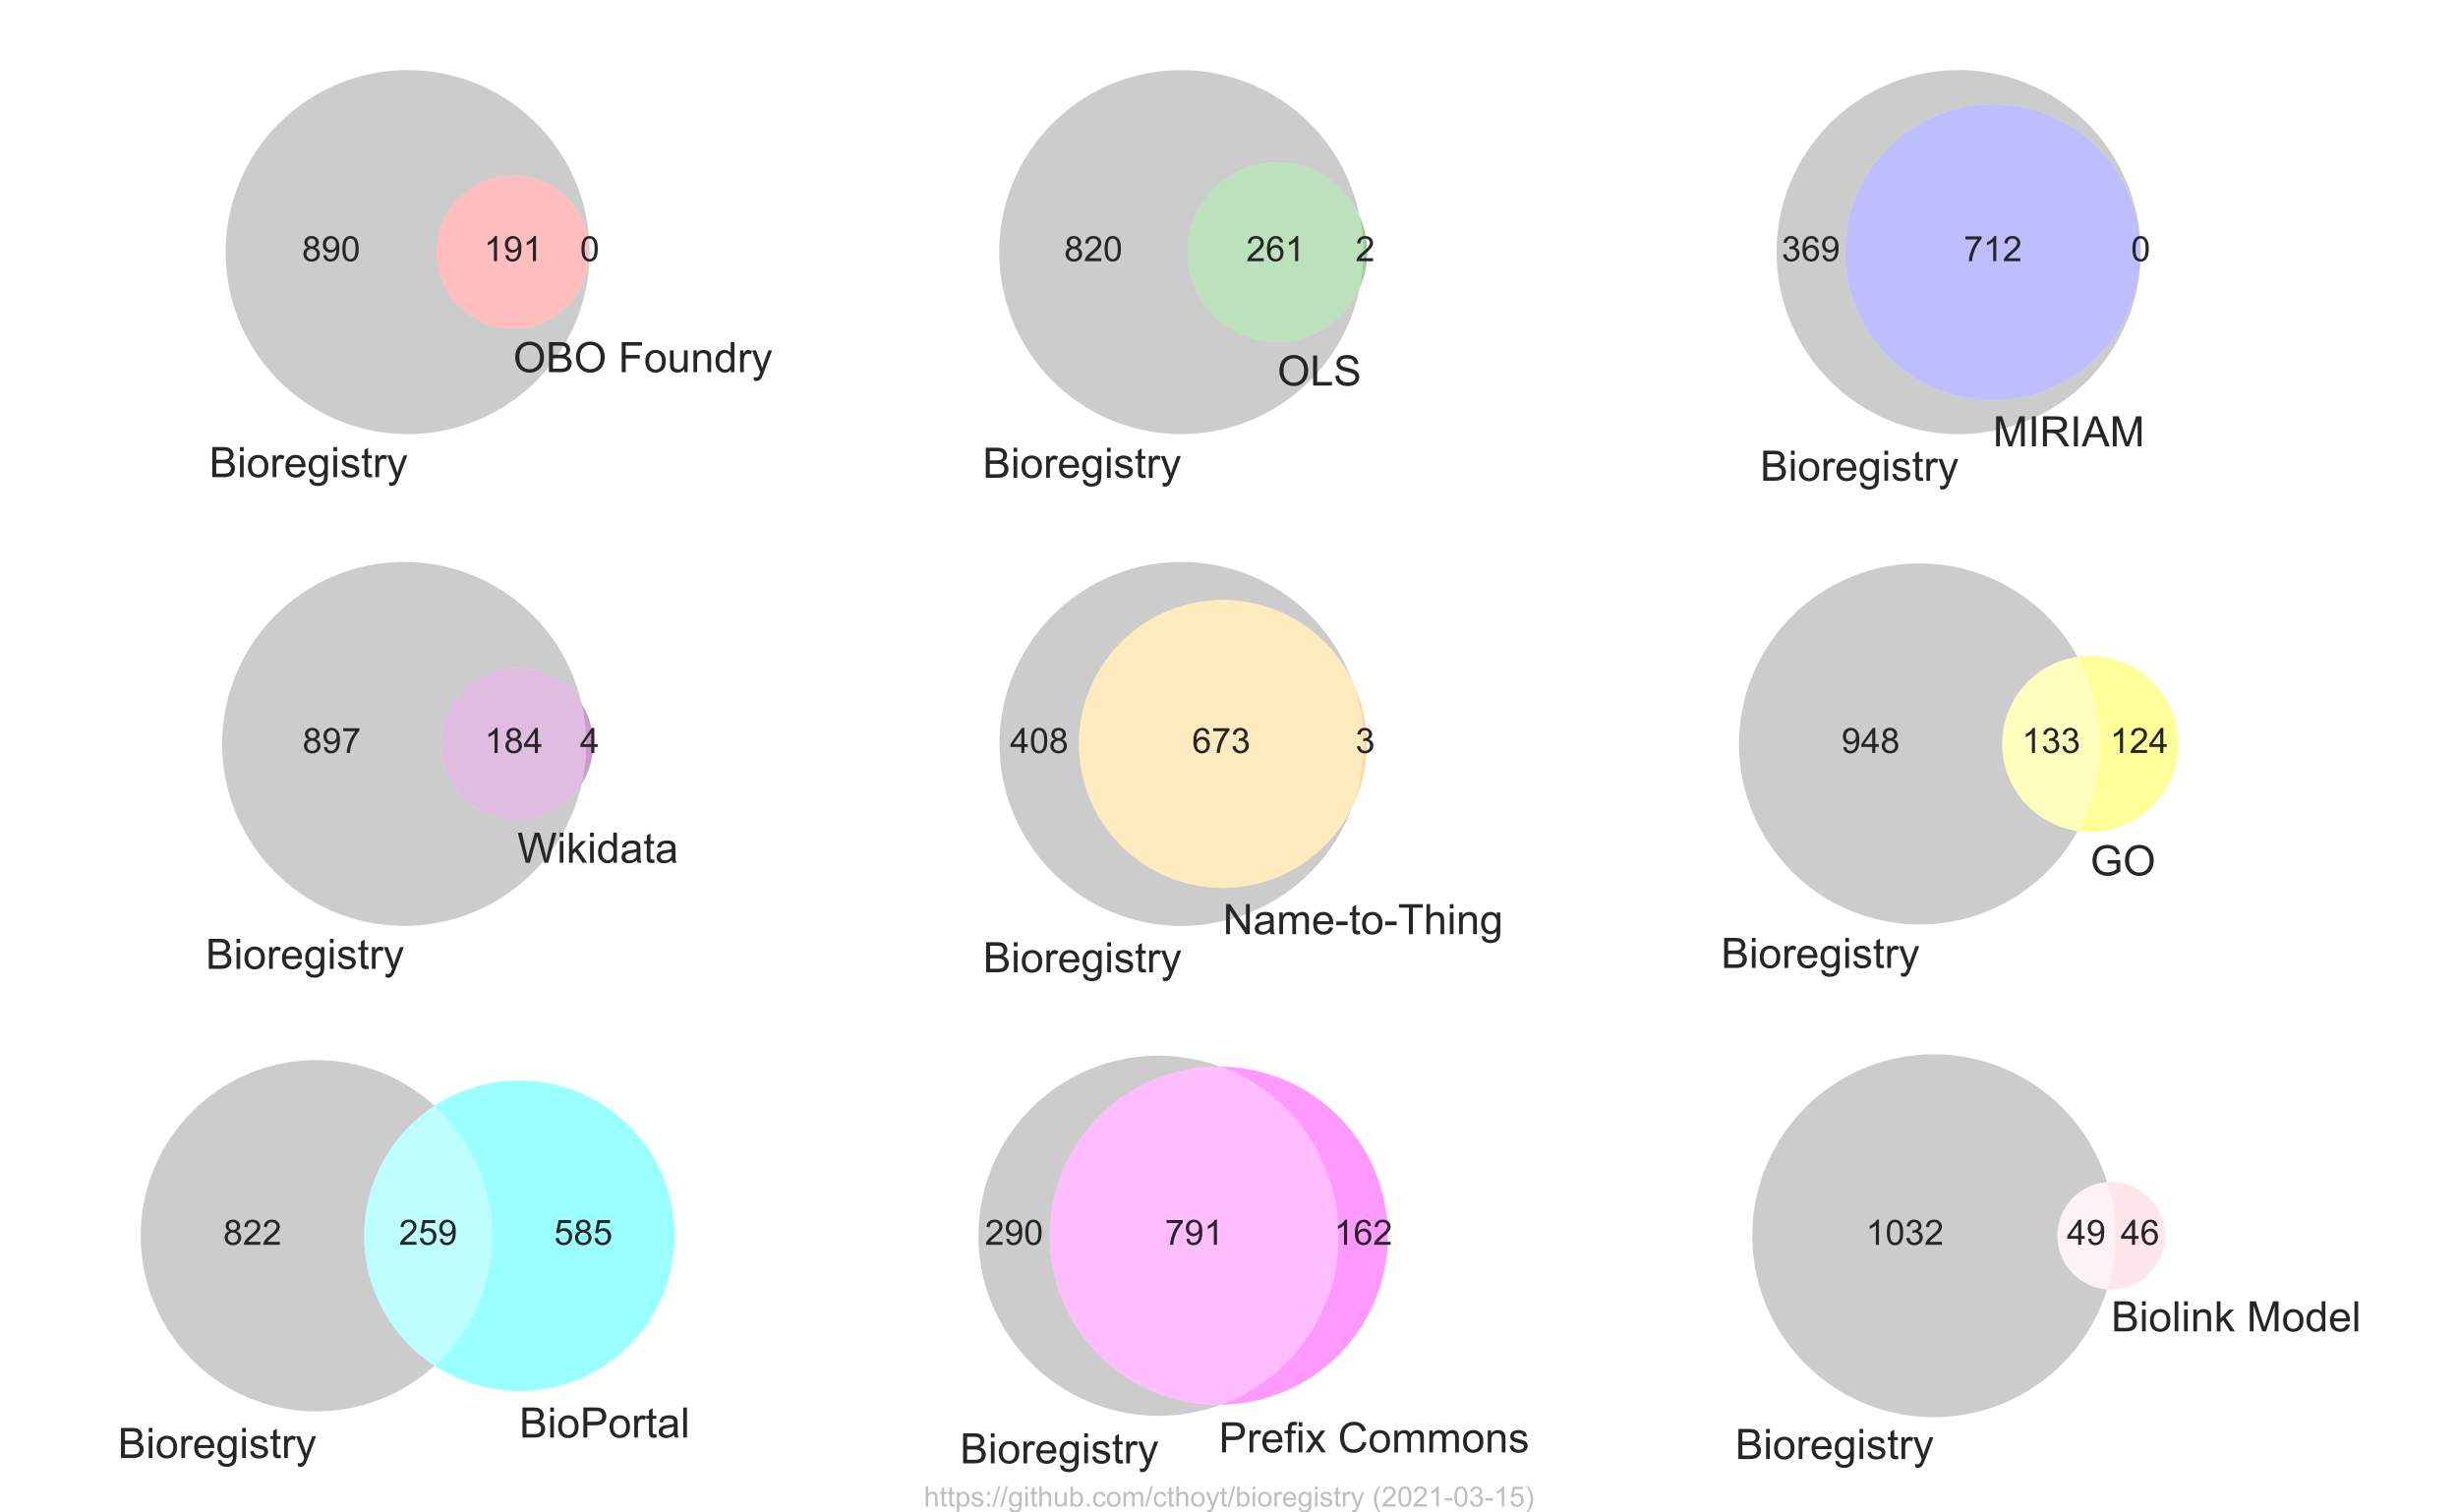 <?xml version="1.0" encoding="utf-8" standalone="no"?>
<!DOCTYPE svg PUBLIC "-//W3C//DTD SVG 1.1//EN"
  "http://www.w3.org/Graphics/SVG/1.1/DTD/svg11.dtd">
<!-- Created with matplotlib (https://matplotlib.org/) -->
<svg height="432pt" version="1.1" viewBox="0 0 702 432" width="702pt" xmlns="http://www.w3.org/2000/svg" xmlns:xlink="http://www.w3.org/1999/xlink">
 <defs>
  <style type="text/css">*{stroke-linecap:butt;stroke-linejoin:round;}</style>
 </defs>
 <g id="figure_1">
  <g id="patch_1">
   <path d="M 0 432 
L 702 432 
L 702 0 
L 0 0 
z
" style="fill:#ffffff;"/>
  </g>
  <g id="axes_1">
   <g id="patch_2">
    <path clip-path="url(#p67e732a44a)" d="M 168.412 72.844 
C 168.304 75.677 167.646 78.462 166.474 81.043 
C 165.302 83.625 163.639 85.954 161.578 87.9 
C 159.517 89.847 157.097 91.374 154.453 92.396 
C 151.808 93.418 148.99 93.916 146.156 93.862 
C 143.321 93.808 140.524 93.203 137.921 92.08 
C 135.317 90.958 132.957 89.34 130.972 87.316 
C 128.986 85.293 127.413 82.902 126.341 80.278 
C 125.269 77.653 124.717 74.845 124.717 72.01 
C 124.717 69.175 125.269 66.367 126.341 63.743 
C 127.413 61.119 128.986 58.728 130.972 56.704 
C 132.957 54.68 135.317 53.062 137.921 51.94 
C 140.524 50.818 143.321 50.213 146.156 50.159 
C 148.99 50.105 151.808 50.603 154.453 51.625 
C 157.097 52.647 159.517 54.174 161.578 56.12 
C 163.639 58.067 165.302 60.396 166.474 62.977 
C 167.646 65.559 168.304 68.344 168.412 71.177 
C 168.303 64.385 166.864 57.68 164.177 51.441 
C 161.49 45.202 157.606 39.55 152.745 34.805 
C 147.885 30.06 142.141 26.313 135.84 23.777 
C 129.538 21.24 122.8 19.963 116.008 20.017 
C 109.215 20.072 102.499 21.457 96.239 24.094 
C 89.979 26.731 84.296 30.57 79.512 35.392 
C 74.728 40.215 70.935 45.928 68.348 52.209 
C 65.761 58.49 64.43 65.217 64.43 72.01 
C 64.43 78.803 65.761 85.53 68.348 91.811 
C 70.935 98.092 74.728 103.806 79.512 108.628 
C 84.296 113.451 89.979 117.289 96.239 119.926 
C 102.499 122.564 109.215 123.949 116.008 124.003 
C 122.8 124.057 129.538 122.78 135.84 120.244 
C 142.141 117.707 147.885 113.96 152.745 109.215 
C 157.606 104.47 161.49 98.818 164.177 92.579 
C 166.864 86.341 168.303 79.636 168.412 72.844 
" style="fill:#808080;opacity:0.4;"/>
   </g>
   <g id="patch_3">
    <path clip-path="url(#p67e732a44a)" d="M 168.412 71.177 
C 168.417 71.455 168.419 71.732 168.419 72.01 
C 168.419 72.288 168.417 72.566 168.412 72.844 
C 168.423 72.566 168.428 72.288 168.428 72.01 
C 168.428 71.732 168.423 71.454 168.412 71.177 
" style="fill:#ff0000;opacity:0.4;"/>
   </g>
   <g id="patch_4">
    <path clip-path="url(#p67e732a44a)" d="M 168.412 72.844 
C 168.417 72.566 168.419 72.288 168.419 72.01 
C 168.419 71.732 168.417 71.455 168.412 71.177 
C 168.304 68.344 167.646 65.559 166.474 62.977 
C 165.302 60.396 163.639 58.067 161.578 56.12 
C 159.517 54.174 157.097 52.647 154.453 51.625 
C 151.808 50.603 148.99 50.105 146.156 50.159 
C 143.321 50.213 140.524 50.818 137.921 51.94 
C 135.317 53.062 132.957 54.68 130.972 56.704 
C 128.986 58.728 127.413 61.119 126.341 63.743 
C 125.269 66.367 124.717 69.175 124.717 72.01 
C 124.717 74.845 125.269 77.653 126.341 80.278 
C 127.413 82.902 128.986 85.293 130.972 87.316 
C 132.957 89.34 135.317 90.958 137.921 92.08 
C 140.524 93.203 143.321 93.808 146.156 93.862 
C 148.99 93.916 151.808 93.418 154.453 92.396 
C 157.097 91.374 159.517 89.847 161.578 87.9 
C 163.639 85.954 165.302 83.625 166.474 81.043 
C 167.646 78.462 168.304 75.677 168.412 72.844 
" style="fill:#ff5a5a;opacity:0.4;"/>
   </g>
   <g id="text_1">
    <!-- 890 -->
    <g style="fill:#262626;" transform="translate(86.232 74.595)scale(0.1 -0.1)">
     <defs>
      <path d="M 17.672 38.812 
Q 12.203 40.828 9.562 44.531 
Q 6.938 48.25 6.938 53.422 
Q 6.938 61.234 12.547 66.547 
Q 18.172 71.875 27.484 71.875 
Q 36.859 71.875 42.578 66.422 
Q 48.297 60.984 48.297 53.172 
Q 48.297 48.188 45.672 44.5 
Q 43.062 40.828 37.75 38.812 
Q 44.344 36.672 47.781 31.875 
Q 51.219 27.094 51.219 20.453 
Q 51.219 11.281 44.719 5.031 
Q 38.234 -1.219 27.641 -1.219 
Q 17.047 -1.219 10.547 5.047 
Q 4.047 11.328 4.047 20.703 
Q 4.047 27.688 7.594 32.391 
Q 11.141 37.109 17.672 38.812 
z
M 15.922 53.719 
Q 15.922 48.641 19.188 45.406 
Q 22.469 42.188 27.688 42.188 
Q 32.766 42.188 36.016 45.375 
Q 39.266 48.578 39.266 53.219 
Q 39.266 58.062 35.906 61.359 
Q 32.562 64.656 27.594 64.656 
Q 22.562 64.656 19.234 61.422 
Q 15.922 58.203 15.922 53.719 
z
M 13.094 20.656 
Q 13.094 16.891 14.875 13.375 
Q 16.656 9.859 20.172 7.922 
Q 23.688 6 27.734 6 
Q 34.031 6 38.125 10.047 
Q 42.234 14.109 42.234 20.359 
Q 42.234 26.703 38.016 30.859 
Q 33.797 35.016 27.438 35.016 
Q 21.234 35.016 17.156 30.906 
Q 13.094 26.812 13.094 20.656 
z
" id="ArialMT-56"/>
      <path d="M 5.469 16.547 
L 13.922 17.328 
Q 14.984 11.375 18.016 8.688 
Q 21.047 6 25.781 6 
Q 29.828 6 32.875 7.859 
Q 35.938 9.719 37.891 12.812 
Q 39.844 15.922 41.156 21.188 
Q 42.484 26.469 42.484 31.938 
Q 42.484 32.516 42.438 33.688 
Q 39.797 29.5 35.234 26.875 
Q 30.672 24.266 25.344 24.266 
Q 16.453 24.266 10.297 30.703 
Q 4.156 37.156 4.156 47.703 
Q 4.156 58.594 10.578 65.234 
Q 17 71.875 26.656 71.875 
Q 33.641 71.875 39.422 68.109 
Q 45.219 64.359 48.219 57.391 
Q 51.219 50.438 51.219 37.25 
Q 51.219 23.531 48.234 15.406 
Q 45.266 7.281 39.375 3.031 
Q 33.5 -1.219 25.594 -1.219 
Q 17.188 -1.219 11.859 3.438 
Q 6.547 8.109 5.469 16.547 
z
M 41.453 48.141 
Q 41.453 55.719 37.422 60.156 
Q 33.406 64.594 27.734 64.594 
Q 21.875 64.594 17.531 59.812 
Q 13.188 55.031 13.188 47.406 
Q 13.188 40.578 17.312 36.297 
Q 21.438 32.031 27.484 32.031 
Q 33.594 32.031 37.516 36.297 
Q 41.453 40.578 41.453 48.141 
z
" id="ArialMT-57"/>
      <path d="M 4.156 35.297 
Q 4.156 48 6.766 55.734 
Q 9.375 63.484 14.516 67.672 
Q 19.672 71.875 27.484 71.875 
Q 33.25 71.875 37.594 69.547 
Q 41.938 67.234 44.766 62.859 
Q 47.609 58.5 49.219 52.219 
Q 50.828 45.953 50.828 35.297 
Q 50.828 22.703 48.234 14.969 
Q 45.656 7.234 40.5 3 
Q 35.359 -1.219 27.484 -1.219 
Q 17.141 -1.219 11.234 6.203 
Q 4.156 15.141 4.156 35.297 
z
M 13.188 35.297 
Q 13.188 17.672 17.312 11.828 
Q 21.438 6 27.484 6 
Q 33.547 6 37.672 11.859 
Q 41.797 17.719 41.797 35.297 
Q 41.797 52.984 37.672 58.781 
Q 33.547 64.594 27.391 64.594 
Q 21.344 64.594 17.719 59.469 
Q 13.188 52.938 13.188 35.297 
z
" id="ArialMT-48"/>
     </defs>
     <use xlink:href="#ArialMT-56"/>
     <use x="55.615" xlink:href="#ArialMT-57"/>
     <use x="111.23" xlink:href="#ArialMT-48"/>
    </g>
   </g>
   <g id="text_2">
    <!-- 0 -->
    <g style="fill:#262626;" transform="translate(165.643 74.595)scale(0.1 -0.1)">
     <use xlink:href="#ArialMT-48"/>
    </g>
   </g>
   <g id="text_3">
    <!-- 191 -->
    <g style="fill:#262626;" transform="translate(138.226 74.595)scale(0.1 -0.1)">
     <defs>
      <path d="M 37.25 0 
L 28.469 0 
L 28.469 56 
Q 25.297 52.984 20.141 49.953 
Q 14.984 46.922 10.891 45.406 
L 10.891 53.906 
Q 18.266 57.375 23.781 62.297 
Q 29.297 67.234 31.594 71.875 
L 37.25 71.875 
z
" id="ArialMT-49"/>
     </defs>
     <use xlink:href="#ArialMT-49"/>
     <use x="55.615" xlink:href="#ArialMT-57"/>
     <use x="111.23" xlink:href="#ArialMT-49"/>
    </g>
   </g>
   <g id="text_4">
    <!-- Bioregistry -->
    <g style="fill:#262626;" transform="translate(59.743 136.287)scale(0.12 -0.12)">
     <defs>
      <path d="M 7.328 0 
L 7.328 71.578 
L 34.188 71.578 
Q 42.391 71.578 47.344 69.406 
Q 52.297 67.234 55.094 62.719 
Q 57.906 58.203 57.906 53.266 
Q 57.906 48.688 55.422 44.625 
Q 52.938 40.578 47.906 38.094 
Q 54.391 36.188 57.875 31.594 
Q 61.375 27 61.375 20.75 
Q 61.375 15.719 59.25 11.391 
Q 57.125 7.078 54 4.734 
Q 50.875 2.391 46.156 1.188 
Q 41.453 0 34.625 0 
z
M 16.797 41.5 
L 32.281 41.5 
Q 38.578 41.5 41.312 42.328 
Q 44.922 43.406 46.75 45.891 
Q 48.578 48.391 48.578 52.156 
Q 48.578 55.719 46.875 58.422 
Q 45.172 61.141 41.984 62.141 
Q 38.812 63.141 31.109 63.141 
L 16.797 63.141 
z
M 16.797 8.453 
L 34.625 8.453 
Q 39.203 8.453 41.062 8.797 
Q 44.344 9.375 46.531 10.734 
Q 48.734 12.109 50.141 14.719 
Q 51.562 17.328 51.562 20.75 
Q 51.562 24.75 49.516 27.703 
Q 47.469 30.672 43.828 31.859 
Q 40.188 33.062 33.344 33.062 
L 16.797 33.062 
z
" id="ArialMT-66"/>
      <path d="M 6.641 61.469 
L 6.641 71.578 
L 15.438 71.578 
L 15.438 61.469 
z
M 6.641 0 
L 6.641 51.859 
L 15.438 51.859 
L 15.438 0 
z
" id="ArialMT-105"/>
      <path d="M 3.328 25.922 
Q 3.328 40.328 11.328 47.266 
Q 18.016 53.031 27.641 53.031 
Q 38.328 53.031 45.109 46.016 
Q 51.906 39.016 51.906 26.656 
Q 51.906 16.656 48.906 10.906 
Q 45.906 5.172 40.156 2 
Q 34.422 -1.172 27.641 -1.172 
Q 16.75 -1.172 10.031 5.812 
Q 3.328 12.797 3.328 25.922 
z
M 12.359 25.922 
Q 12.359 15.969 16.703 11.016 
Q 21.047 6.062 27.641 6.062 
Q 34.188 6.062 38.531 11.031 
Q 42.875 16.016 42.875 26.219 
Q 42.875 35.844 38.5 40.797 
Q 34.125 45.75 27.641 45.75 
Q 21.047 45.75 16.703 40.812 
Q 12.359 35.891 12.359 25.922 
z
" id="ArialMT-111"/>
      <path d="M 6.5 0 
L 6.5 51.859 
L 14.406 51.859 
L 14.406 44 
Q 17.438 49.516 20 51.266 
Q 22.562 53.031 25.641 53.031 
Q 30.078 53.031 34.672 50.203 
L 31.641 42.047 
Q 28.422 43.953 25.203 43.953 
Q 22.312 43.953 20.016 42.219 
Q 17.719 40.484 16.75 37.406 
Q 15.281 32.719 15.281 27.156 
L 15.281 0 
z
" id="ArialMT-114"/>
      <path d="M 42.094 16.703 
L 51.172 15.578 
Q 49.031 7.625 43.219 3.219 
Q 37.406 -1.172 28.375 -1.172 
Q 17 -1.172 10.328 5.828 
Q 3.656 12.844 3.656 25.484 
Q 3.656 38.578 10.391 45.797 
Q 17.141 53.031 27.875 53.031 
Q 38.281 53.031 44.875 45.953 
Q 51.469 38.875 51.469 26.031 
Q 51.469 25.25 51.422 23.688 
L 12.75 23.688 
Q 13.234 15.141 17.578 10.594 
Q 21.922 6.062 28.422 6.062 
Q 33.25 6.062 36.672 8.594 
Q 40.094 11.141 42.094 16.703 
z
M 13.234 30.906 
L 42.188 30.906 
Q 41.609 37.453 38.875 40.719 
Q 34.672 45.797 27.984 45.797 
Q 21.922 45.797 17.797 41.75 
Q 13.672 37.703 13.234 30.906 
z
" id="ArialMT-101"/>
      <path d="M 4.984 -4.297 
L 13.531 -5.562 
Q 14.062 -9.516 16.5 -11.328 
Q 19.781 -13.766 25.438 -13.766 
Q 31.547 -13.766 34.859 -11.328 
Q 38.188 -8.891 39.359 -4.5 
Q 40.047 -1.812 39.984 6.781 
Q 34.234 0 25.641 0 
Q 14.938 0 9.078 7.719 
Q 3.219 15.438 3.219 26.219 
Q 3.219 33.641 5.906 39.906 
Q 8.594 46.188 13.688 49.609 
Q 18.797 53.031 25.688 53.031 
Q 34.859 53.031 40.828 45.609 
L 40.828 51.859 
L 48.922 51.859 
L 48.922 7.031 
Q 48.922 -5.078 46.453 -10.125 
Q 44 -15.188 38.641 -18.109 
Q 33.297 -21.047 25.484 -21.047 
Q 16.219 -21.047 10.5 -16.875 
Q 4.781 -12.703 4.984 -4.297 
z
M 12.25 26.859 
Q 12.25 16.656 16.297 11.969 
Q 20.359 7.281 26.469 7.281 
Q 32.516 7.281 36.609 11.938 
Q 40.719 16.609 40.719 26.562 
Q 40.719 36.078 36.5 40.906 
Q 32.281 45.75 26.312 45.75 
Q 20.453 45.75 16.344 40.984 
Q 12.25 36.234 12.25 26.859 
z
" id="ArialMT-103"/>
      <path d="M 3.078 15.484 
L 11.766 16.844 
Q 12.5 11.625 15.844 8.844 
Q 19.188 6.062 25.203 6.062 
Q 31.25 6.062 34.172 8.516 
Q 37.109 10.984 37.109 14.312 
Q 37.109 17.281 34.516 19 
Q 32.719 20.172 25.531 21.969 
Q 15.875 24.422 12.141 26.203 
Q 8.406 27.984 6.469 31.125 
Q 4.547 34.281 4.547 38.094 
Q 4.547 41.547 6.125 44.5 
Q 7.719 47.469 10.453 49.422 
Q 12.5 50.922 16.031 51.969 
Q 19.578 53.031 23.641 53.031 
Q 29.734 53.031 34.344 51.266 
Q 38.969 49.516 41.156 46.5 
Q 43.359 43.5 44.188 38.484 
L 35.594 37.312 
Q 35.016 41.312 32.203 43.547 
Q 29.391 45.797 24.266 45.797 
Q 18.219 45.797 15.625 43.797 
Q 13.031 41.797 13.031 39.109 
Q 13.031 37.406 14.109 36.031 
Q 15.188 34.625 17.484 33.688 
Q 18.797 33.203 25.25 31.453 
Q 34.578 28.953 38.25 27.359 
Q 41.938 25.781 44.031 22.75 
Q 46.141 19.734 46.141 15.234 
Q 46.141 10.844 43.578 6.953 
Q 41.016 3.078 36.172 0.953 
Q 31.344 -1.172 25.25 -1.172 
Q 15.141 -1.172 9.844 3.031 
Q 4.547 7.234 3.078 15.484 
z
" id="ArialMT-115"/>
      <path d="M 25.781 7.859 
L 27.047 0.094 
Q 23.344 -0.688 20.406 -0.688 
Q 15.625 -0.688 12.984 0.828 
Q 10.359 2.344 9.281 4.812 
Q 8.203 7.281 8.203 15.188 
L 8.203 45.016 
L 1.766 45.016 
L 1.766 51.859 
L 8.203 51.859 
L 8.203 64.703 
L 16.938 69.969 
L 16.938 51.859 
L 25.781 51.859 
L 25.781 45.016 
L 16.938 45.016 
L 16.938 14.703 
Q 16.938 10.938 17.406 9.859 
Q 17.875 8.797 18.922 8.156 
Q 19.969 7.516 21.922 7.516 
Q 23.391 7.516 25.781 7.859 
z
" id="ArialMT-116"/>
      <path d="M 6.203 -19.969 
L 5.219 -11.719 
Q 8.109 -12.5 10.25 -12.5 
Q 13.188 -12.5 14.938 -11.516 
Q 16.703 -10.547 17.828 -8.797 
Q 18.656 -7.469 20.516 -2.25 
Q 20.75 -1.516 21.297 -0.094 
L 1.609 51.859 
L 11.078 51.859 
L 21.875 21.828 
Q 23.969 16.109 25.641 9.812 
Q 27.156 15.875 29.25 21.625 
L 40.328 51.859 
L 49.125 51.859 
L 29.391 -0.875 
Q 26.219 -9.422 24.469 -12.641 
Q 22.125 -17 19.094 -19.016 
Q 16.062 -21.047 11.859 -21.047 
Q 9.328 -21.047 6.203 -19.969 
z
" id="ArialMT-121"/>
     </defs>
     <use xlink:href="#ArialMT-66"/>
     <use x="66.699" xlink:href="#ArialMT-105"/>
     <use x="88.916" xlink:href="#ArialMT-111"/>
     <use x="144.531" xlink:href="#ArialMT-114"/>
     <use x="177.832" xlink:href="#ArialMT-101"/>
     <use x="233.447" xlink:href="#ArialMT-103"/>
     <use x="289.062" xlink:href="#ArialMT-105"/>
     <use x="311.279" xlink:href="#ArialMT-115"/>
     <use x="361.279" xlink:href="#ArialMT-116"/>
     <use x="389.062" xlink:href="#ArialMT-114"/>
     <use x="422.363" xlink:href="#ArialMT-121"/>
    </g>
   </g>
   <g id="text_5">
    <!-- OBO Foundry -->
    <g style="fill:#262626;" transform="translate(146.573 106.301)scale(0.12 -0.12)">
     <defs>
      <path d="M 4.828 34.859 
Q 4.828 52.688 14.391 62.766 
Q 23.969 72.859 39.109 72.859 
Q 49.031 72.859 56.984 68.109 
Q 64.938 63.375 69.109 54.906 
Q 73.297 46.438 73.297 35.688 
Q 73.297 24.812 68.891 16.219 
Q 64.5 7.625 56.438 3.203 
Q 48.391 -1.219 39.062 -1.219 
Q 28.953 -1.219 20.984 3.656 
Q 13.031 8.547 8.922 16.984 
Q 4.828 25.438 4.828 34.859 
z
M 14.594 34.719 
Q 14.594 21.781 21.547 14.328 
Q 28.516 6.891 39.016 6.891 
Q 49.703 6.891 56.609 14.406 
Q 63.531 21.922 63.531 35.75 
Q 63.531 44.484 60.578 51 
Q 57.625 57.516 51.922 61.109 
Q 46.234 64.703 39.156 64.703 
Q 29.109 64.703 21.844 57.781 
Q 14.594 50.875 14.594 34.719 
z
" id="ArialMT-79"/>
      <path id="ArialMT-32"/>
      <path d="M 8.203 0 
L 8.203 71.578 
L 56.5 71.578 
L 56.5 63.141 
L 17.672 63.141 
L 17.672 40.969 
L 51.266 40.969 
L 51.266 32.516 
L 17.672 32.516 
L 17.672 0 
z
" id="ArialMT-70"/>
      <path d="M 40.578 0 
L 40.578 7.625 
Q 34.516 -1.172 24.125 -1.172 
Q 19.531 -1.172 15.547 0.578 
Q 11.578 2.344 9.641 5 
Q 7.719 7.672 6.938 11.531 
Q 6.391 14.109 6.391 19.734 
L 6.391 51.859 
L 15.188 51.859 
L 15.188 23.094 
Q 15.188 16.219 15.719 13.812 
Q 16.547 10.359 19.234 8.375 
Q 21.922 6.391 25.875 6.391 
Q 29.828 6.391 33.297 8.422 
Q 36.766 10.453 38.203 13.938 
Q 39.656 17.438 39.656 24.078 
L 39.656 51.859 
L 48.438 51.859 
L 48.438 0 
z
" id="ArialMT-117"/>
      <path d="M 6.594 0 
L 6.594 51.859 
L 14.5 51.859 
L 14.5 44.484 
Q 20.219 53.031 31 53.031 
Q 35.688 53.031 39.625 51.344 
Q 43.562 49.656 45.516 46.922 
Q 47.469 44.188 48.25 40.438 
Q 48.734 37.984 48.734 31.891 
L 48.734 0 
L 39.938 0 
L 39.938 31.547 
Q 39.938 36.922 38.906 39.578 
Q 37.891 42.234 35.281 43.812 
Q 32.672 45.406 29.156 45.406 
Q 23.531 45.406 19.453 41.844 
Q 15.375 38.281 15.375 28.328 
L 15.375 0 
z
" id="ArialMT-110"/>
      <path d="M 40.234 0 
L 40.234 6.547 
Q 35.297 -1.172 25.734 -1.172 
Q 19.531 -1.172 14.328 2.25 
Q 9.125 5.672 6.266 11.797 
Q 3.422 17.922 3.422 25.875 
Q 3.422 33.641 6 39.969 
Q 8.594 46.297 13.766 49.656 
Q 18.953 53.031 25.344 53.031 
Q 30.031 53.031 33.688 51.047 
Q 37.359 49.078 39.656 45.906 
L 39.656 71.578 
L 48.391 71.578 
L 48.391 0 
z
M 12.453 25.875 
Q 12.453 15.922 16.641 10.984 
Q 20.844 6.062 26.562 6.062 
Q 32.328 6.062 36.344 10.766 
Q 40.375 15.484 40.375 25.141 
Q 40.375 35.797 36.266 40.766 
Q 32.172 45.75 26.172 45.75 
Q 20.312 45.75 16.375 40.969 
Q 12.453 36.188 12.453 25.875 
z
" id="ArialMT-100"/>
     </defs>
     <use xlink:href="#ArialMT-79"/>
     <use x="77.783" xlink:href="#ArialMT-66"/>
     <use x="144.482" xlink:href="#ArialMT-79"/>
     <use x="222.266" xlink:href="#ArialMT-32"/>
     <use x="250.049" xlink:href="#ArialMT-70"/>
     <use x="311.133" xlink:href="#ArialMT-111"/>
     <use x="366.748" xlink:href="#ArialMT-117"/>
     <use x="422.363" xlink:href="#ArialMT-110"/>
     <use x="477.979" xlink:href="#ArialMT-100"/>
     <use x="533.594" xlink:href="#ArialMT-114"/>
     <use x="566.895" xlink:href="#ArialMT-121"/>
    </g>
   </g>
  </g>
  <g id="axes_2">
   <g id="patch_5">
    <path clip-path="url(#p9bfc0b790a)" d="M 388.301 82.305 
C 387.128 84.981 385.506 87.437 383.505 89.567 
C 381.504 91.697 379.154 93.469 376.556 94.807 
C 373.958 96.145 371.151 97.029 368.255 97.421 
C 365.359 97.813 362.417 97.707 359.557 97.108 
C 356.697 96.508 353.96 95.425 351.465 93.903 
C 348.97 92.382 346.754 90.445 344.911 88.176 
C 343.069 85.908 341.628 83.341 340.65 80.587 
C 339.673 77.833 339.173 74.932 339.173 72.01 
C 339.173 69.088 339.673 66.187 340.65 63.433 
C 341.628 60.679 343.069 58.112 344.911 55.844 
C 346.754 53.576 348.97 51.639 351.465 50.117 
C 353.96 48.596 356.697 47.512 359.557 46.913 
C 362.417 46.313 365.359 46.207 368.255 46.599 
C 371.151 46.991 373.958 47.875 376.556 49.213 
C 379.154 50.551 381.504 52.323 383.505 54.453 
C 385.506 56.583 387.128 59.039 388.301 61.716 
C 387.036 55.451 384.626 49.473 381.192 44.082 
C 377.759 38.692 373.361 33.98 368.219 30.184 
C 363.077 26.389 357.279 23.574 351.116 21.88 
C 344.953 20.187 338.53 19.645 332.171 20.281 
C 325.811 20.917 319.623 22.72 313.918 25.6 
C 308.212 28.48 303.086 32.388 298.798 37.127 
C 294.509 41.865 291.131 47.355 288.833 53.318 
C 286.535 59.282 285.356 65.619 285.356 72.01 
C 285.356 78.401 286.535 84.738 288.833 90.702 
C 291.131 96.666 294.509 102.155 298.798 106.894 
C 303.086 111.633 308.212 115.54 313.918 118.42 
C 319.623 121.3 325.811 123.103 332.171 123.739 
C 338.53 124.375 344.953 123.833 351.116 122.14 
C 357.279 120.447 363.077 117.632 368.219 113.836 
C 373.361 110.04 377.759 105.329 381.192 99.938 
C 384.626 94.547 387.036 88.569 388.301 82.305 
" style="fill:#808080;opacity:0.4;"/>
   </g>
   <g id="patch_6">
    <path clip-path="url(#p9bfc0b790a)" d="M 388.301 61.716 
C 388.986 65.104 389.331 68.553 389.331 72.01 
C 389.331 75.467 388.986 78.916 388.301 82.305 
C 389.724 79.059 390.459 75.554 390.459 72.01 
C 390.459 68.467 389.724 64.961 388.301 61.716 
" style="fill:#008000;opacity:0.4;"/>
   </g>
   <g id="patch_7">
    <path clip-path="url(#p9bfc0b790a)" d="M 388.301 82.305 
C 388.986 78.916 389.331 75.467 389.331 72.01 
C 389.331 68.553 388.986 65.104 388.301 61.716 
C 387.128 59.039 385.506 56.583 383.505 54.453 
C 381.504 52.323 379.154 50.551 376.556 49.213 
C 373.958 47.875 371.151 46.991 368.255 46.599 
C 365.359 46.207 362.417 46.313 359.557 46.913 
C 356.697 47.512 353.96 48.596 351.465 50.117 
C 348.97 51.639 346.754 53.576 344.911 55.844 
C 343.069 58.112 341.628 60.679 340.65 63.433 
C 339.673 66.187 339.173 69.088 339.173 72.01 
C 339.173 74.932 339.673 77.833 340.65 80.587 
C 341.628 83.341 343.069 85.908 344.911 88.176 
C 346.754 90.445 348.97 92.382 351.465 93.903 
C 353.96 95.425 356.697 96.508 359.557 97.108 
C 362.417 97.707 365.359 97.813 368.255 97.421 
C 371.151 97.029 373.958 96.145 376.556 94.807 
C 379.154 93.469 381.504 91.697 383.505 89.567 
C 385.506 87.437 387.128 84.981 388.301 82.305 
" style="fill:#5ab35a;opacity:0.4;"/>
   </g>
   <g id="text_6">
    <!-- 820 -->
    <g style="fill:#262626;" transform="translate(303.924 74.595)scale(0.1 -0.1)">
     <defs>
      <path d="M 50.344 8.453 
L 50.344 0 
L 3.031 0 
Q 2.938 3.172 4.047 6.109 
Q 5.859 10.938 9.828 15.625 
Q 13.812 20.312 21.344 26.469 
Q 33.016 36.031 37.109 41.625 
Q 41.219 47.219 41.219 52.203 
Q 41.219 57.422 37.469 61 
Q 33.734 64.594 27.734 64.594 
Q 21.391 64.594 17.578 60.781 
Q 13.766 56.984 13.719 50.25 
L 4.688 51.172 
Q 5.609 61.281 11.656 66.578 
Q 17.719 71.875 27.938 71.875 
Q 38.234 71.875 44.234 66.156 
Q 50.25 60.453 50.25 52 
Q 50.25 47.703 48.484 43.547 
Q 46.734 39.406 42.656 34.812 
Q 38.578 30.219 29.109 22.219 
Q 21.188 15.578 18.938 13.203 
Q 16.703 10.844 15.234 8.453 
z
" id="ArialMT-50"/>
     </defs>
     <use xlink:href="#ArialMT-56"/>
     <use x="55.615" xlink:href="#ArialMT-50"/>
     <use x="111.23" xlink:href="#ArialMT-48"/>
    </g>
   </g>
   <g id="text_7">
    <!-- 2 -->
    <g style="fill:#262626;" transform="translate(387.114 74.595)scale(0.1 -0.1)">
     <use xlink:href="#ArialMT-50"/>
    </g>
   </g>
   <g id="text_8">
    <!-- 261 -->
    <g style="fill:#262626;" transform="translate(355.911 74.595)scale(0.1 -0.1)">
     <defs>
      <path d="M 49.75 54.047 
L 41.016 53.375 
Q 39.844 58.547 37.703 60.891 
Q 34.125 64.656 28.906 64.656 
Q 24.703 64.656 21.531 62.312 
Q 17.391 59.281 14.984 53.469 
Q 12.594 47.656 12.5 36.922 
Q 15.672 41.75 20.266 44.094 
Q 24.859 46.438 29.891 46.438 
Q 38.672 46.438 44.844 39.969 
Q 51.031 33.5 51.031 23.25 
Q 51.031 16.5 48.125 10.719 
Q 45.219 4.938 40.141 1.859 
Q 35.062 -1.219 28.609 -1.219 
Q 17.625 -1.219 10.688 6.859 
Q 3.766 14.938 3.766 33.5 
Q 3.766 54.25 11.422 63.672 
Q 18.109 71.875 29.438 71.875 
Q 37.891 71.875 43.281 67.141 
Q 48.688 62.406 49.75 54.047 
z
M 13.875 23.188 
Q 13.875 18.656 15.797 14.5 
Q 17.719 10.359 21.188 8.172 
Q 24.656 6 28.469 6 
Q 34.031 6 38.031 10.484 
Q 42.047 14.984 42.047 22.703 
Q 42.047 30.125 38.078 34.391 
Q 34.125 38.672 28.125 38.672 
Q 22.172 38.672 18.016 34.391 
Q 13.875 30.125 13.875 23.188 
z
" id="ArialMT-54"/>
     </defs>
     <use xlink:href="#ArialMT-50"/>
     <use x="55.615" xlink:href="#ArialMT-54"/>
     <use x="111.23" xlink:href="#ArialMT-49"/>
    </g>
   </g>
   <g id="text_9">
    <!-- Bioregistry -->
    <g style="fill:#262626;" transform="translate(280.662 136.468)scale(0.12 -0.12)">
     <use xlink:href="#ArialMT-66"/>
     <use x="66.699" xlink:href="#ArialMT-105"/>
     <use x="88.916" xlink:href="#ArialMT-111"/>
     <use x="144.531" xlink:href="#ArialMT-114"/>
     <use x="177.832" xlink:href="#ArialMT-101"/>
     <use x="233.447" xlink:href="#ArialMT-103"/>
     <use x="289.062" xlink:href="#ArialMT-105"/>
     <use x="311.279" xlink:href="#ArialMT-115"/>
     <use x="361.279" xlink:href="#ArialMT-116"/>
     <use x="389.062" xlink:href="#ArialMT-114"/>
     <use x="422.363" xlink:href="#ArialMT-121"/>
    </g>
   </g>
   <g id="text_10">
    <!-- OLS -->
    <g style="fill:#262626;" transform="translate(364.816 110.124)scale(0.12 -0.12)">
     <defs>
      <path d="M 7.328 0 
L 7.328 71.578 
L 16.797 71.578 
L 16.797 8.453 
L 52.047 8.453 
L 52.047 0 
z
" id="ArialMT-76"/>
      <path d="M 4.5 23 
L 13.422 23.781 
Q 14.062 18.406 16.375 14.969 
Q 18.703 11.531 23.578 9.406 
Q 28.469 7.281 34.578 7.281 
Q 39.984 7.281 44.141 8.891 
Q 48.297 10.5 50.312 13.297 
Q 52.344 16.109 52.344 19.438 
Q 52.344 22.797 50.391 25.312 
Q 48.438 27.828 43.953 29.547 
Q 41.062 30.672 31.203 33.031 
Q 21.344 35.406 17.391 37.5 
Q 12.25 40.188 9.734 44.156 
Q 7.234 48.141 7.234 53.078 
Q 7.234 58.5 10.297 63.203 
Q 13.375 67.922 19.281 70.359 
Q 25.203 72.797 32.422 72.797 
Q 40.375 72.797 46.453 70.234 
Q 52.547 67.672 55.812 62.688 
Q 59.078 57.719 59.328 51.422 
L 50.25 50.734 
Q 49.516 57.516 45.281 60.984 
Q 41.062 64.453 32.812 64.453 
Q 24.219 64.453 20.281 61.297 
Q 16.359 58.156 16.359 53.719 
Q 16.359 49.859 19.141 47.359 
Q 21.875 44.875 33.422 42.266 
Q 44.969 39.656 49.266 37.703 
Q 55.516 34.812 58.484 30.391 
Q 61.469 25.984 61.469 20.219 
Q 61.469 14.5 58.203 9.438 
Q 54.938 4.391 48.797 1.578 
Q 42.672 -1.219 35.016 -1.219 
Q 25.297 -1.219 18.719 1.609 
Q 12.156 4.438 8.422 10.125 
Q 4.688 15.828 4.5 23 
z
" id="ArialMT-83"/>
     </defs>
     <use xlink:href="#ArialMT-79"/>
     <use x="77.783" xlink:href="#ArialMT-76"/>
     <use x="133.398" xlink:href="#ArialMT-83"/>
    </g>
   </g>
  </g>
  <g id="axes_3">
   <g id="patch_8">
    <path clip-path="url(#p680c34caa1)" d="M 611.336 74.04 
C 611.074 79.49 609.757 84.837 607.459 89.785 
C 605.16 94.734 601.924 99.189 597.929 102.906 
C 593.935 106.622 589.257 109.528 584.156 111.463 
C 579.055 113.399 573.627 114.327 568.172 114.195 
C 562.718 114.064 557.341 112.876 552.339 110.698 
C 547.337 108.519 542.804 105.391 538.993 101.487 
C 535.182 97.583 532.164 92.977 530.106 87.924 
C 528.049 82.871 526.991 77.466 526.991 72.01 
C 526.991 66.554 528.049 61.15 530.106 56.097 
C 532.164 51.044 535.182 46.437 538.993 42.533 
C 542.804 38.629 547.337 35.501 552.339 33.323 
C 557.341 31.144 562.718 29.956 568.172 29.825 
C 573.627 29.694 579.055 30.622 584.156 32.557 
C 589.257 34.492 593.935 37.399 597.929 41.115 
C 601.924 44.831 605.16 49.287 607.459 54.235 
C 609.757 59.183 611.074 64.53 611.336 69.98 
C 611.073 63.243 609.502 56.621 606.71 50.483 
C 603.919 44.346 599.96 38.81 595.054 34.184 
C 590.149 29.558 584.391 25.93 578.1 23.502 
C 571.81 21.075 565.107 19.894 558.366 20.026 
C 551.625 20.157 544.973 21.599 538.783 24.27 
C 532.592 26.941 526.979 30.791 522.259 35.605 
C 517.538 40.419 513.798 46.106 511.248 52.348 
C 508.698 58.589 507.387 65.268 507.387 72.01 
C 507.387 78.753 508.698 85.431 511.248 91.673 
C 513.798 97.915 517.538 103.601 522.259 108.415 
C 526.979 113.229 532.592 117.079 538.783 119.75 
C 544.973 122.421 551.625 123.863 558.366 123.995 
C 565.107 124.126 571.81 122.946 578.1 120.518 
C 584.391 118.091 590.149 114.463 595.054 109.837 
C 599.96 105.211 603.919 99.675 606.71 93.537 
C 609.502 87.4 611.073 80.778 611.336 74.04 
" style="fill:#808080;opacity:0.4;"/>
   </g>
   <g id="patch_9">
    <path clip-path="url(#p680c34caa1)" d="M 611.336 69.98 
C 611.363 70.656 611.376 71.333 611.376 72.01 
C 611.376 72.687 611.363 73.364 611.336 74.04 
C 611.369 73.364 611.385 72.687 611.385 72.01 
C 611.385 71.333 611.369 70.656 611.336 69.98 
" style="fill:#0000ff;opacity:0.4;"/>
   </g>
   <g id="patch_10">
    <path clip-path="url(#p680c34caa1)" d="M 611.336 74.04 
C 611.363 73.364 611.376 72.687 611.376 72.01 
C 611.376 71.333 611.363 70.656 611.336 69.98 
C 611.074 64.53 609.757 59.183 607.459 54.235 
C 605.16 49.287 601.924 44.831 597.929 41.115 
C 593.935 37.399 589.257 34.492 584.156 32.557 
C 579.055 30.622 573.627 29.694 568.172 29.825 
C 562.718 29.956 557.341 31.144 552.339 33.323 
C 547.337 35.501 542.804 38.629 538.993 42.533 
C 535.182 46.437 532.164 51.044 530.106 56.097 
C 528.049 61.15 526.991 66.554 526.991 72.01 
C 526.991 77.466 528.049 82.871 530.106 87.924 
C 532.164 92.977 535.182 97.583 538.993 101.487 
C 542.804 105.391 547.337 108.519 552.339 110.698 
C 557.341 112.876 562.718 114.064 568.172 114.195 
C 573.627 114.327 579.055 113.399 584.156 111.463 
C 589.257 109.528 593.935 106.622 597.929 102.906 
C 601.924 99.189 605.16 94.734 607.459 89.785 
C 609.757 84.837 611.074 79.49 611.336 74.04 
" style="fill:#5a5aff;opacity:0.4;"/>
   </g>
   <g id="text_11">
    <!-- 369 -->
    <g style="fill:#262626;" transform="translate(508.847 74.595)scale(0.1 -0.1)">
     <defs>
      <path d="M 4.203 18.891 
L 12.984 20.062 
Q 14.5 12.594 18.141 9.297 
Q 21.781 6 27 6 
Q 33.203 6 37.469 10.297 
Q 41.75 14.594 41.75 20.953 
Q 41.75 27 37.797 30.922 
Q 33.844 34.859 27.734 34.859 
Q 25.25 34.859 21.531 33.891 
L 22.516 41.609 
Q 23.391 41.5 23.922 41.5 
Q 29.547 41.5 34.031 44.422 
Q 38.531 47.359 38.531 53.469 
Q 38.531 58.297 35.25 61.469 
Q 31.984 64.656 26.812 64.656 
Q 21.688 64.656 18.266 61.422 
Q 14.844 58.203 13.875 51.766 
L 5.078 53.328 
Q 6.688 62.156 12.391 67.016 
Q 18.109 71.875 26.609 71.875 
Q 32.469 71.875 37.391 69.359 
Q 42.328 66.844 44.938 62.5 
Q 47.562 58.156 47.562 53.266 
Q 47.562 48.641 45.062 44.828 
Q 42.578 41.016 37.703 38.766 
Q 44.047 37.312 47.562 32.688 
Q 51.078 28.078 51.078 21.141 
Q 51.078 11.766 44.234 5.25 
Q 37.406 -1.266 26.953 -1.266 
Q 17.531 -1.266 11.297 4.344 
Q 5.078 9.969 4.203 18.891 
z
" id="ArialMT-51"/>
     </defs>
     <use xlink:href="#ArialMT-51"/>
     <use x="55.615" xlink:href="#ArialMT-54"/>
     <use x="111.23" xlink:href="#ArialMT-57"/>
    </g>
   </g>
   <g id="text_12">
    <!-- 0 -->
    <g style="fill:#262626;" transform="translate(608.6 74.595)scale(0.1 -0.1)">
     <use xlink:href="#ArialMT-48"/>
    </g>
   </g>
   <g id="text_13">
    <!-- 712 -->
    <g style="fill:#262626;" transform="translate(560.842 74.595)scale(0.1 -0.1)">
     <defs>
      <path d="M 4.734 62.203 
L 4.734 70.656 
L 51.078 70.656 
L 51.078 63.812 
Q 44.234 56.547 37.516 44.484 
Q 30.812 32.422 27.156 19.672 
Q 24.516 10.688 23.781 0 
L 14.75 0 
Q 14.891 8.453 18.062 20.406 
Q 21.234 32.375 27.172 43.484 
Q 33.109 54.594 39.797 62.203 
z
" id="ArialMT-55"/>
     </defs>
     <use xlink:href="#ArialMT-55"/>
     <use x="55.615" xlink:href="#ArialMT-49"/>
     <use x="111.23" xlink:href="#ArialMT-50"/>
    </g>
   </g>
   <g id="text_14">
    <!-- Bioregistry -->
    <g style="fill:#262626;" transform="translate(502.7 137.304)scale(0.12 -0.12)">
     <use xlink:href="#ArialMT-66"/>
     <use x="66.699" xlink:href="#ArialMT-105"/>
     <use x="88.916" xlink:href="#ArialMT-111"/>
     <use x="144.531" xlink:href="#ArialMT-114"/>
     <use x="177.832" xlink:href="#ArialMT-101"/>
     <use x="233.447" xlink:href="#ArialMT-103"/>
     <use x="289.062" xlink:href="#ArialMT-105"/>
     <use x="311.279" xlink:href="#ArialMT-115"/>
     <use x="361.279" xlink:href="#ArialMT-116"/>
     <use x="389.062" xlink:href="#ArialMT-114"/>
     <use x="422.363" xlink:href="#ArialMT-121"/>
    </g>
   </g>
   <g id="text_15">
    <!-- MIRIAM -->
    <g style="fill:#262626;" transform="translate(569.188 127.506)scale(0.12 -0.12)">
     <defs>
      <path d="M 7.422 0 
L 7.422 71.578 
L 21.688 71.578 
L 38.625 20.906 
Q 40.969 13.812 42.047 10.297 
Q 43.266 14.203 45.844 21.781 
L 62.984 71.578 
L 75.734 71.578 
L 75.734 0 
L 66.609 0 
L 66.609 59.906 
L 45.797 0 
L 37.25 0 
L 16.547 60.938 
L 16.547 0 
z
" id="ArialMT-77"/>
      <path d="M 9.328 0 
L 9.328 71.578 
L 18.797 71.578 
L 18.797 0 
z
" id="ArialMT-73"/>
      <path d="M 7.859 0 
L 7.859 71.578 
L 39.594 71.578 
Q 49.172 71.578 54.141 69.641 
Q 59.125 67.719 62.109 62.828 
Q 65.094 57.953 65.094 52.047 
Q 65.094 44.438 60.156 39.203 
Q 55.219 33.984 44.922 32.562 
Q 48.688 30.766 50.641 29 
Q 54.781 25.203 58.5 19.484 
L 70.953 0 
L 59.031 0 
L 49.562 14.891 
Q 45.406 21.344 42.719 24.75 
Q 40.047 28.172 37.922 29.531 
Q 35.797 30.906 33.594 31.453 
Q 31.984 31.781 28.328 31.781 
L 17.328 31.781 
L 17.328 0 
z
M 17.328 39.984 
L 37.703 39.984 
Q 44.188 39.984 47.844 41.328 
Q 51.516 42.672 53.422 45.625 
Q 55.328 48.578 55.328 52.047 
Q 55.328 57.125 51.641 60.391 
Q 47.953 63.672 39.984 63.672 
L 17.328 63.672 
z
" id="ArialMT-82"/>
      <path d="M -0.141 0 
L 27.344 71.578 
L 37.547 71.578 
L 66.844 0 
L 56.062 0 
L 47.703 21.688 
L 17.781 21.688 
L 9.906 0 
z
M 20.516 29.391 
L 44.781 29.391 
L 37.312 49.219 
Q 33.891 58.25 32.234 64.062 
Q 30.859 57.172 28.375 50.391 
z
" id="ArialMT-65"/>
     </defs>
     <use xlink:href="#ArialMT-77"/>
     <use x="83.301" xlink:href="#ArialMT-73"/>
     <use x="111.084" xlink:href="#ArialMT-82"/>
     <use x="183.301" xlink:href="#ArialMT-73"/>
     <use x="211.084" xlink:href="#ArialMT-65"/>
     <use x="277.783" xlink:href="#ArialMT-77"/>
    </g>
   </g>
  </g>
  <g id="axes_4">
   <g id="patch_11">
    <path clip-path="url(#p362ae4e7b7)" d="M 166.125 223.959 
C 164.887 225.943 163.337 227.714 161.533 229.203 
C 159.729 230.692 157.696 231.879 155.513 232.719 
C 153.33 233.558 151.026 234.039 148.689 234.142 
C 146.353 234.245 144.015 233.969 141.766 233.325 
C 139.518 232.682 137.388 231.678 135.46 230.354 
C 133.533 229.03 131.832 227.402 130.424 225.535 
C 129.016 223.667 127.919 221.584 127.177 219.366 
C 126.435 217.148 126.056 214.824 126.056 212.486 
C 126.056 210.147 126.435 207.823 127.177 205.605 
C 127.919 203.388 129.016 201.304 130.424 199.437 
C 131.832 197.569 133.533 195.942 135.46 194.617 
C 137.388 193.293 139.518 192.29 141.766 191.646 
C 144.015 191.002 146.353 190.726 148.689 190.83 
C 151.026 190.933 153.33 191.413 155.513 192.253 
C 157.696 193.092 159.729 194.279 161.533 195.768 
C 163.337 197.257 164.887 199.028 166.125 201.012 
C 164.726 194.829 162.207 188.954 158.694 183.677 
C 155.18 178.4 150.731 173.81 145.565 170.134 
C 140.4 166.459 134.606 163.759 128.469 162.168 
C 122.332 160.578 115.956 160.123 109.655 160.827 
C 103.355 161.531 97.236 163.382 91.601 166.288 
C 85.967 169.194 80.911 173.106 76.685 177.831 
C 72.458 182.556 69.132 188.015 66.869 193.937 
C 64.607 199.86 63.447 206.146 63.447 212.486 
C 63.447 218.825 64.607 225.112 66.869 231.034 
C 69.132 236.956 72.458 242.415 76.685 247.14 
C 80.911 251.865 85.967 255.778 91.601 258.684 
C 97.236 261.589 103.355 263.44 109.655 264.144 
C 115.956 264.848 122.332 264.394 128.469 262.803 
C 134.606 261.212 140.4 258.513 145.565 254.837 
C 150.731 251.161 155.18 246.571 158.694 241.294 
C 162.207 236.018 164.726 230.142 166.125 223.959 
" style="fill:#808080;opacity:0.4;"/>
   </g>
   <g id="patch_12">
    <path clip-path="url(#p362ae4e7b7)" d="M 166.125 201.012 
C 166.977 204.777 167.407 208.626 167.407 212.486 
C 167.407 216.346 166.977 220.194 166.125 223.959 
C 168.272 220.517 169.411 216.542 169.411 212.486 
C 169.411 208.43 168.272 204.454 166.125 201.012 
" style="fill:#800080;opacity:0.4;"/>
   </g>
   <g id="patch_13">
    <path clip-path="url(#p362ae4e7b7)" d="M 166.125 223.959 
C 166.977 220.194 167.407 216.346 167.407 212.486 
C 167.407 208.626 166.977 204.777 166.125 201.012 
C 164.887 199.028 163.337 197.257 161.533 195.768 
C 159.729 194.279 157.696 193.092 155.513 192.253 
C 153.33 191.413 151.026 190.933 148.689 190.83 
C 146.353 190.726 144.015 191.002 141.766 191.646 
C 139.518 192.29 137.388 193.293 135.46 194.617 
C 133.533 195.942 131.832 197.569 130.424 199.437 
C 129.016 201.304 127.919 203.388 127.177 205.605 
C 126.435 207.823 126.056 210.147 126.056 212.486 
C 126.056 214.824 126.435 217.148 127.177 219.366 
C 127.919 221.584 129.016 223.667 130.424 225.535 
C 131.832 227.402 133.533 229.03 135.46 230.354 
C 137.388 231.678 139.518 232.682 141.766 233.325 
C 144.015 233.969 146.353 234.245 148.689 234.142 
C 151.026 234.039 153.33 233.558 155.513 232.719 
C 157.696 231.879 159.729 230.692 161.533 229.203 
C 163.337 227.714 164.887 225.943 166.125 223.959 
" style="fill:#b35ab3;opacity:0.4;"/>
   </g>
   <g id="text_16">
    <!-- 897 -->
    <g style="fill:#262626;" transform="translate(86.41 215.071)scale(0.1 -0.1)">
     <use xlink:href="#ArialMT-56"/>
     <use x="55.615" xlink:href="#ArialMT-57"/>
     <use x="111.23" xlink:href="#ArialMT-55"/>
    </g>
   </g>
   <g id="text_17">
    <!-- 4 -->
    <g style="fill:#262626;" transform="translate(165.628 215.071)scale(0.1 -0.1)">
     <defs>
      <path d="M 32.328 0 
L 32.328 17.141 
L 1.266 17.141 
L 1.266 25.203 
L 33.938 71.578 
L 41.109 71.578 
L 41.109 25.203 
L 50.781 25.203 
L 50.781 17.141 
L 41.109 17.141 
L 41.109 0 
z
M 32.328 25.203 
L 32.328 57.469 
L 9.906 25.203 
z
" id="ArialMT-52"/>
     </defs>
     <use xlink:href="#ArialMT-52"/>
    </g>
   </g>
   <g id="text_18">
    <!-- 184 -->
    <g style="fill:#262626;" transform="translate(138.39 215.071)scale(0.1 -0.1)">
     <use xlink:href="#ArialMT-49"/>
     <use x="55.615" xlink:href="#ArialMT-56"/>
     <use x="111.23" xlink:href="#ArialMT-52"/>
    </g>
   </g>
   <g id="text_19">
    <!-- Bioregistry -->
    <g style="fill:#262626;" transform="translate(58.746 276.738)scale(0.12 -0.12)">
     <use xlink:href="#ArialMT-66"/>
     <use x="66.699" xlink:href="#ArialMT-105"/>
     <use x="88.916" xlink:href="#ArialMT-111"/>
     <use x="144.531" xlink:href="#ArialMT-114"/>
     <use x="177.832" xlink:href="#ArialMT-101"/>
     <use x="233.447" xlink:href="#ArialMT-103"/>
     <use x="289.062" xlink:href="#ArialMT-105"/>
     <use x="311.279" xlink:href="#ArialMT-115"/>
     <use x="361.279" xlink:href="#ArialMT-116"/>
     <use x="389.062" xlink:href="#ArialMT-114"/>
     <use x="422.363" xlink:href="#ArialMT-121"/>
    </g>
   </g>
   <g id="text_20">
    <!-- Wikidata -->
    <g style="fill:#262626;" transform="translate(147.733 246.435)scale(0.12 -0.12)">
     <defs>
      <path d="M 20.219 0 
L 1.219 71.578 
L 10.938 71.578 
L 21.828 24.656 
Q 23.578 17.281 24.859 10.016 
Q 27.594 21.484 28.078 23.25 
L 41.703 71.578 
L 53.125 71.578 
L 63.375 35.359 
Q 67.234 21.875 68.953 10.016 
Q 70.312 16.797 72.516 25.594 
L 83.734 71.578 
L 93.266 71.578 
L 73.641 0 
L 64.5 0 
L 49.422 54.547 
Q 47.516 61.375 47.172 62.938 
Q 46.047 58.016 45.062 54.547 
L 29.891 0 
z
" id="ArialMT-87"/>
      <path d="M 6.641 0 
L 6.641 71.578 
L 15.438 71.578 
L 15.438 30.766 
L 36.234 51.859 
L 47.609 51.859 
L 27.781 32.625 
L 49.609 0 
L 38.766 0 
L 21.625 26.516 
L 15.438 20.562 
L 15.438 0 
z
" id="ArialMT-107"/>
      <path d="M 40.438 6.391 
Q 35.547 2.25 31.031 0.531 
Q 26.516 -1.172 21.344 -1.172 
Q 12.797 -1.172 8.203 3 
Q 3.609 7.172 3.609 13.672 
Q 3.609 17.484 5.344 20.625 
Q 7.078 23.781 9.891 25.688 
Q 12.703 27.594 16.219 28.562 
Q 18.797 29.25 24.031 29.891 
Q 34.672 31.156 39.703 32.906 
Q 39.75 34.719 39.75 35.203 
Q 39.75 40.578 37.25 42.781 
Q 33.891 45.75 27.25 45.75 
Q 21.047 45.75 18.094 43.578 
Q 15.141 41.406 13.719 35.891 
L 5.125 37.062 
Q 6.297 42.578 8.984 45.969 
Q 11.672 49.359 16.75 51.188 
Q 21.828 53.031 28.516 53.031 
Q 35.156 53.031 39.297 51.469 
Q 43.453 49.906 45.406 47.531 
Q 47.359 45.172 48.141 41.547 
Q 48.578 39.312 48.578 33.453 
L 48.578 21.734 
Q 48.578 9.469 49.141 6.219 
Q 49.703 2.984 51.375 0 
L 42.188 0 
Q 40.828 2.734 40.438 6.391 
z
M 39.703 26.031 
Q 34.906 24.078 25.344 22.703 
Q 19.922 21.922 17.672 20.938 
Q 15.438 19.969 14.203 18.094 
Q 12.984 16.219 12.984 13.922 
Q 12.984 10.406 15.641 8.062 
Q 18.312 5.719 23.438 5.719 
Q 28.516 5.719 32.469 7.938 
Q 36.422 10.156 38.281 14.016 
Q 39.703 17 39.703 22.797 
z
" id="ArialMT-97"/>
     </defs>
     <use xlink:href="#ArialMT-87"/>
     <use x="94.385" xlink:href="#ArialMT-105"/>
     <use x="116.602" xlink:href="#ArialMT-107"/>
     <use x="166.602" xlink:href="#ArialMT-105"/>
     <use x="188.818" xlink:href="#ArialMT-100"/>
     <use x="244.434" xlink:href="#ArialMT-97"/>
     <use x="300.049" xlink:href="#ArialMT-116"/>
     <use x="327.832" xlink:href="#ArialMT-97"/>
    </g>
   </g>
  </g>
  <g id="axes_5">
   <g id="patch_14">
    <path clip-path="url(#p0591de34f1)" d="M 386.151 230.619 
C 384.117 234.756 381.403 238.521 378.121 241.757 
C 374.839 244.993 371.036 247.655 366.871 249.63 
C 362.706 251.604 358.238 252.865 353.656 253.358 
C 349.073 253.851 344.439 253.57 339.95 252.526 
C 335.46 251.482 331.178 249.691 327.283 247.227 
C 323.387 244.763 319.934 241.661 317.067 238.051 
C 314.201 234.442 311.961 230.376 310.443 226.024 
C 308.925 221.672 308.15 217.095 308.15 212.486 
C 308.15 207.876 308.925 203.3 310.443 198.948 
C 311.961 194.595 314.201 190.529 317.067 186.92 
C 319.934 183.31 323.387 180.209 327.283 177.745 
C 331.178 175.281 335.46 173.489 339.95 172.445 
C 344.439 171.402 349.073 171.12 353.656 171.613 
C 358.238 172.107 362.706 173.367 366.871 175.342 
C 371.036 177.317 374.839 179.978 378.121 183.214 
C 381.403 186.45 384.117 190.216 386.151 194.352 
C 384.041 188.684 380.958 183.428 377.041 178.819 
C 373.124 174.211 368.433 170.321 363.179 167.326 
C 357.925 164.33 352.188 162.275 346.227 161.251 
C 340.266 160.228 334.172 160.253 328.22 161.325 
C 322.268 162.397 316.548 164.499 311.318 167.537 
C 306.089 170.576 301.429 174.503 297.55 179.144 
C 293.671 183.784 290.631 189.065 288.568 194.751 
C 286.504 200.436 285.449 206.438 285.449 212.486 
C 285.449 218.534 286.504 224.536 288.568 230.221 
C 290.631 235.906 293.671 241.188 297.55 245.828 
C 301.429 250.468 306.089 254.396 311.318 257.434 
C 316.548 260.472 322.268 262.575 328.22 263.646 
C 334.172 264.718 340.266 264.743 346.227 263.72 
C 352.188 262.697 357.925 260.641 363.179 257.645 
C 368.433 254.65 373.124 250.76 377.041 246.152 
C 380.958 241.544 384.041 236.287 386.151 230.619 
" style="fill:#808080;opacity:0.4;"/>
   </g>
   <g id="patch_15">
    <path clip-path="url(#p0591de34f1)" d="M 386.151 194.352 
C 388.31 200.154 389.416 206.295 389.416 212.486 
C 389.416 218.676 388.31 224.817 386.151 230.619 
C 388.924 224.977 390.366 218.773 390.366 212.486 
C 390.366 206.199 388.924 199.995 386.151 194.352 
" style="fill:#ffa500;opacity:0.4;"/>
   </g>
   <g id="patch_16">
    <path clip-path="url(#p0591de34f1)" d="M 386.151 230.619 
C 388.31 224.817 389.416 218.676 389.416 212.486 
C 389.416 206.295 388.31 200.154 386.151 194.352 
C 384.117 190.216 381.403 186.45 378.121 183.214 
C 374.839 179.978 371.036 177.317 366.871 175.342 
C 362.706 173.367 358.238 172.107 353.656 171.613 
C 349.073 171.12 344.439 171.402 339.95 172.445 
C 335.46 173.489 331.178 175.281 327.283 177.745 
C 323.387 180.209 319.934 183.31 317.067 186.92 
C 314.201 190.529 311.961 194.595 310.443 198.948 
C 308.925 203.3 308.15 207.876 308.15 212.486 
C 308.15 217.095 308.925 221.672 310.443 226.024 
C 311.961 230.376 314.201 234.442 317.067 238.051 
C 319.934 241.661 323.387 244.763 327.283 247.227 
C 331.178 249.691 335.46 251.482 339.95 252.526 
C 344.439 253.57 349.073 253.851 353.656 253.358 
C 358.238 252.865 362.706 251.604 366.871 249.63 
C 371.036 247.655 374.839 244.993 378.121 241.757 
C 381.403 238.521 384.117 234.756 386.151 230.619 
" style="fill:#ffcd5a;opacity:0.4;"/>
   </g>
   <g id="text_21">
    <!-- 408 -->
    <g style="fill:#262626;" transform="translate(288.458 215.071)scale(0.1 -0.1)">
     <use xlink:href="#ArialMT-52"/>
     <use x="55.615" xlink:href="#ArialMT-48"/>
     <use x="111.23" xlink:href="#ArialMT-56"/>
    </g>
   </g>
   <g id="text_22">
    <!-- 3 -->
    <g style="fill:#262626;" transform="translate(387.111 215.071)scale(0.1 -0.1)">
     <use xlink:href="#ArialMT-51"/>
    </g>
   </g>
   <g id="text_23">
    <!-- 673 -->
    <g style="fill:#262626;" transform="translate(340.442 215.071)scale(0.1 -0.1)">
     <use xlink:href="#ArialMT-54"/>
     <use x="55.615" xlink:href="#ArialMT-55"/>
     <use x="111.23" xlink:href="#ArialMT-51"/>
    </g>
   </g>
   <g id="text_24">
    <!-- Bioregistry -->
    <g style="fill:#262626;" transform="translate(280.751 277.713)scale(0.12 -0.12)">
     <use xlink:href="#ArialMT-66"/>
     <use x="66.699" xlink:href="#ArialMT-105"/>
     <use x="88.916" xlink:href="#ArialMT-111"/>
     <use x="144.531" xlink:href="#ArialMT-114"/>
     <use x="177.832" xlink:href="#ArialMT-101"/>
     <use x="233.447" xlink:href="#ArialMT-103"/>
     <use x="289.062" xlink:href="#ArialMT-105"/>
     <use x="311.279" xlink:href="#ArialMT-115"/>
     <use x="361.279" xlink:href="#ArialMT-116"/>
     <use x="389.062" xlink:href="#ArialMT-114"/>
     <use x="422.363" xlink:href="#ArialMT-121"/>
    </g>
   </g>
   <g id="text_25">
    <!-- Name-to-Thing -->
    <g style="fill:#262626;" transform="translate(349.258 266.838)scale(0.12 -0.12)">
     <defs>
      <path d="M 7.625 0 
L 7.625 71.578 
L 17.328 71.578 
L 54.938 15.375 
L 54.938 71.578 
L 64.016 71.578 
L 64.016 0 
L 54.297 0 
L 16.703 56.25 
L 16.703 0 
z
" id="ArialMT-78"/>
      <path d="M 6.594 0 
L 6.594 51.859 
L 14.453 51.859 
L 14.453 44.578 
Q 16.891 48.391 20.938 50.703 
Q 25 53.031 30.172 53.031 
Q 35.938 53.031 39.625 50.641 
Q 43.312 48.25 44.828 43.953 
Q 50.984 53.031 60.844 53.031 
Q 68.562 53.031 72.703 48.75 
Q 76.859 44.484 76.859 35.594 
L 76.859 0 
L 68.109 0 
L 68.109 32.672 
Q 68.109 37.938 67.25 40.25 
Q 66.406 42.578 64.156 43.984 
Q 61.922 45.406 58.891 45.406 
Q 53.422 45.406 49.797 41.766 
Q 46.188 38.141 46.188 30.125 
L 46.188 0 
L 37.406 0 
L 37.406 33.688 
Q 37.406 39.547 35.25 42.469 
Q 33.109 45.406 28.219 45.406 
Q 24.516 45.406 21.359 43.453 
Q 18.219 41.5 16.797 37.734 
Q 15.375 33.984 15.375 26.906 
L 15.375 0 
z
" id="ArialMT-109"/>
      <path d="M 3.172 21.484 
L 3.172 30.328 
L 30.172 30.328 
L 30.172 21.484 
z
" id="ArialMT-45"/>
      <path d="M 25.922 0 
L 25.922 63.141 
L 2.344 63.141 
L 2.344 71.578 
L 59.078 71.578 
L 59.078 63.141 
L 35.406 63.141 
L 35.406 0 
z
" id="ArialMT-84"/>
      <path d="M 6.594 0 
L 6.594 71.578 
L 15.375 71.578 
L 15.375 45.906 
Q 21.531 53.031 30.906 53.031 
Q 36.672 53.031 40.922 50.75 
Q 45.172 48.484 47 44.484 
Q 48.828 40.484 48.828 32.859 
L 48.828 0 
L 40.047 0 
L 40.047 32.859 
Q 40.047 39.453 37.188 42.453 
Q 34.328 45.453 29.109 45.453 
Q 25.203 45.453 21.75 43.422 
Q 18.312 41.406 16.844 37.938 
Q 15.375 34.469 15.375 28.375 
L 15.375 0 
z
" id="ArialMT-104"/>
     </defs>
     <use xlink:href="#ArialMT-78"/>
     <use x="72.217" xlink:href="#ArialMT-97"/>
     <use x="127.832" xlink:href="#ArialMT-109"/>
     <use x="211.133" xlink:href="#ArialMT-101"/>
     <use x="266.748" xlink:href="#ArialMT-45"/>
     <use x="300.049" xlink:href="#ArialMT-116"/>
     <use x="327.832" xlink:href="#ArialMT-111"/>
     <use x="383.447" xlink:href="#ArialMT-45"/>
     <use x="416.748" xlink:href="#ArialMT-84"/>
     <use x="477.832" xlink:href="#ArialMT-104"/>
     <use x="533.447" xlink:href="#ArialMT-105"/>
     <use x="555.664" xlink:href="#ArialMT-110"/>
     <use x="611.279" xlink:href="#ArialMT-103"/>
    </g>
   </g>
  </g>
  <g id="axes_6">
   <g id="patch_17">
    <path clip-path="url(#p3ad543f2d9)" d="M 593.377 237.367 
C 587.397 236.502 581.924 233.509 577.969 228.941 
C 574.014 224.373 571.836 218.528 571.836 212.486 
C 571.836 206.443 574.014 200.599 577.969 196.03 
C 581.924 191.462 587.397 188.469 593.377 187.604 
C 590.636 182.629 587.091 178.141 582.887 174.321 
C 578.682 170.502 573.876 167.403 568.661 165.151 
C 563.446 162.899 557.895 161.523 552.232 161.081 
C 546.569 160.639 540.872 161.135 535.37 162.55 
C 529.869 163.965 524.64 166.28 519.893 169.4 
C 515.146 172.52 510.948 176.404 507.468 180.893 
C 503.987 185.382 501.272 190.415 499.433 195.79 
C 497.594 201.164 496.655 206.805 496.655 212.486 
C 496.655 218.166 497.594 223.807 499.433 229.182 
C 501.272 234.556 503.987 239.589 507.468 244.078 
C 510.948 248.568 515.146 252.451 519.893 255.571 
C 524.64 258.691 529.869 261.006 535.37 262.421 
C 540.872 263.836 546.569 264.333 552.232 263.89 
C 557.895 263.448 563.446 262.073 568.661 259.82 
C 573.876 257.568 578.682 254.47 582.887 250.65 
C 587.091 246.831 590.636 242.342 593.377 237.367 
" style="fill:#808080;opacity:0.4;"/>
   </g>
   <g id="patch_18">
    <path clip-path="url(#p3ad543f2d9)" d="M 593.377 187.604 
C 597.575 195.224 599.778 203.785 599.778 212.486 
C 599.778 221.186 597.575 229.747 593.377 237.367 
C 596.945 237.884 600.583 237.626 604.044 236.613 
C 607.504 235.599 610.706 233.853 613.432 231.493 
C 616.158 229.133 618.344 226.214 619.843 222.934 
C 621.341 219.655 622.117 216.091 622.117 212.486 
C 622.117 208.88 621.341 205.316 619.843 202.037 
C 618.344 198.757 616.158 195.838 613.432 193.478 
C 610.706 191.118 607.504 189.372 604.044 188.359 
C 600.583 187.345 596.945 187.088 593.377 187.604 
" style="fill:#ffff00;opacity:0.4;"/>
   </g>
   <g id="patch_19">
    <path clip-path="url(#p3ad543f2d9)" d="M 593.377 237.367 
C 597.575 229.747 599.778 221.186 599.778 212.486 
C 599.778 203.785 597.575 195.224 593.377 187.604 
C 587.397 188.469 581.924 191.462 577.969 196.03 
C 574.014 200.599 571.836 206.443 571.836 212.486 
C 571.836 218.528 574.014 224.373 577.969 228.941 
C 581.924 233.509 587.397 236.502 593.377 237.367 
" style="fill:#ffff5a;opacity:0.4;"/>
   </g>
   <g id="text_26">
    <!-- 948 -->
    <g style="fill:#262626;" transform="translate(525.904 215.071)scale(0.1 -0.1)">
     <use xlink:href="#ArialMT-57"/>
     <use x="55.615" xlink:href="#ArialMT-52"/>
     <use x="111.23" xlink:href="#ArialMT-56"/>
    </g>
   </g>
   <g id="text_27">
    <!-- 124 -->
    <g style="fill:#262626;" transform="translate(602.606 215.071)scale(0.1 -0.1)">
     <use xlink:href="#ArialMT-49"/>
     <use x="55.615" xlink:href="#ArialMT-50"/>
     <use x="111.23" xlink:href="#ArialMT-52"/>
    </g>
   </g>
   <g id="text_28">
    <!-- 133 -->
    <g style="fill:#262626;" transform="translate(577.465 215.071)scale(0.1 -0.1)">
     <use xlink:href="#ArialMT-49"/>
     <use x="55.615" xlink:href="#ArialMT-51"/>
     <use x="111.23" xlink:href="#ArialMT-51"/>
    </g>
   </g>
   <g id="text_29">
    <!-- Bioregistry -->
    <g style="fill:#262626;" transform="translate(491.535 276.471)scale(0.12 -0.12)">
     <use xlink:href="#ArialMT-66"/>
     <use x="66.699" xlink:href="#ArialMT-105"/>
     <use x="88.916" xlink:href="#ArialMT-111"/>
     <use x="144.531" xlink:href="#ArialMT-114"/>
     <use x="177.832" xlink:href="#ArialMT-101"/>
     <use x="233.447" xlink:href="#ArialMT-103"/>
     <use x="289.062" xlink:href="#ArialMT-105"/>
     <use x="311.279" xlink:href="#ArialMT-115"/>
     <use x="361.279" xlink:href="#ArialMT-116"/>
     <use x="389.062" xlink:href="#ArialMT-114"/>
     <use x="422.363" xlink:href="#ArialMT-121"/>
    </g>
   </g>
   <g id="text_30">
    <!-- GO -->
    <g style="fill:#262626;" transform="translate(596.976 250.051)scale(0.12 -0.12)">
     <defs>
      <path d="M 41.219 28.078 
L 41.219 36.469 
L 71.531 36.531 
L 71.531 9.969 
Q 64.547 4.391 57.125 1.578 
Q 49.703 -1.219 41.891 -1.219 
Q 31.344 -1.219 22.719 3.297 
Q 14.109 7.812 9.719 16.359 
Q 5.328 24.906 5.328 35.453 
Q 5.328 45.906 9.688 54.953 
Q 14.062 64.016 22.266 68.406 
Q 30.469 72.797 41.156 72.797 
Q 48.922 72.797 55.188 70.281 
Q 61.469 67.781 65.031 63.281 
Q 68.609 58.797 70.453 51.562 
L 61.922 49.219 
Q 60.297 54.688 57.906 57.812 
Q 55.516 60.938 51.062 62.812 
Q 46.625 64.703 41.219 64.703 
Q 34.719 64.703 29.984 62.719 
Q 25.25 60.75 22.344 57.516 
Q 19.438 54.297 17.828 50.438 
Q 15.094 43.797 15.094 36.031 
Q 15.094 26.469 18.391 20.016 
Q 21.688 13.578 27.984 10.453 
Q 34.281 7.328 41.359 7.328 
Q 47.516 7.328 53.375 9.688 
Q 59.234 12.062 62.25 14.75 
L 62.25 28.078 
z
" id="ArialMT-71"/>
     </defs>
     <use xlink:href="#ArialMT-71"/>
     <use x="77.783" xlink:href="#ArialMT-79"/>
    </g>
   </g>
  </g>
  <g id="axes_7">
   <g id="patch_20">
    <path clip-path="url(#p92135f9038)" d="M 124.108 390.083 
C 117.936 386.054 112.865 380.549 109.356 374.068 
C 105.847 367.587 104.009 360.331 104.009 352.961 
C 104.009 345.591 105.847 338.336 109.356 331.854 
C 112.865 325.373 117.936 319.868 124.108 315.839 
C 116.917 309.301 107.978 304.992 98.385 303.437 
C 88.791 301.882 78.95 303.147 70.062 307.079 
C 61.174 311.01 53.617 317.441 48.314 325.586 
C 43.011 333.73 40.187 343.242 40.187 352.961 
C 40.187 362.68 43.011 372.192 48.314 380.337 
C 53.617 388.481 61.174 394.912 70.062 398.843 
C 78.95 402.775 88.791 404.04 98.385 402.485 
C 107.978 400.93 116.917 396.621 124.108 390.083 
" style="fill:#808080;opacity:0.4;"/>
   </g>
   <g id="patch_21">
    <path clip-path="url(#p92135f9038)" d="M 124.108 315.839 
C 129.28 320.541 133.412 326.273 136.24 332.665 
C 139.068 339.058 140.528 345.971 140.528 352.961 
C 140.528 359.951 139.068 366.864 136.24 373.257 
C 133.412 379.649 129.28 385.381 124.108 390.083 
C 130.796 394.449 138.541 396.927 146.521 397.255 
C 154.501 397.583 162.423 395.748 169.447 391.945 
C 176.47 388.142 182.337 382.511 186.425 375.65 
C 190.513 368.788 192.671 360.948 192.671 352.961 
C 192.671 344.974 190.513 337.134 186.425 330.272 
C 182.337 323.411 176.47 317.78 169.447 313.977 
C 162.423 310.174 154.501 308.34 146.521 308.667 
C 138.541 308.995 130.796 311.473 124.108 315.839 
" style="fill:#00ffff;opacity:0.4;"/>
   </g>
   <g id="patch_22">
    <path clip-path="url(#p92135f9038)" d="M 124.108 390.083 
C 129.28 385.381 133.412 379.649 136.24 373.257 
C 139.068 366.864 140.528 359.951 140.528 352.961 
C 140.528 345.971 139.068 339.058 136.24 332.665 
C 133.412 326.273 129.28 320.541 124.108 315.839 
C 117.936 319.868 112.865 325.373 109.356 331.854 
C 105.847 338.336 104.009 345.591 104.009 352.961 
C 104.009 360.331 105.847 367.587 109.356 374.068 
C 112.865 380.549 117.936 386.054 124.108 390.083 
" style="fill:#5affff;opacity:0.4;"/>
   </g>
   <g id="text_31">
    <!-- 822 -->
    <g style="fill:#262626;" transform="translate(63.756 355.546)scale(0.1 -0.1)">
     <use xlink:href="#ArialMT-56"/>
     <use x="55.615" xlink:href="#ArialMT-50"/>
     <use x="111.23" xlink:href="#ArialMT-50"/>
    </g>
   </g>
   <g id="text_32">
    <!-- 585 -->
    <g style="fill:#262626;" transform="translate(158.258 355.546)scale(0.1 -0.1)">
     <defs>
      <path d="M 4.156 18.75 
L 13.375 19.531 
Q 14.406 12.797 18.141 9.391 
Q 21.875 6 27.156 6 
Q 33.5 6 37.891 10.781 
Q 42.281 15.578 42.281 23.484 
Q 42.281 31 38.062 35.344 
Q 33.844 39.703 27 39.703 
Q 22.75 39.703 19.328 37.766 
Q 15.922 35.844 13.969 32.766 
L 5.719 33.844 
L 12.641 70.609 
L 48.25 70.609 
L 48.25 62.203 
L 19.672 62.203 
L 15.828 42.969 
Q 22.266 47.469 29.344 47.469 
Q 38.719 47.469 45.156 40.969 
Q 51.609 34.469 51.609 24.266 
Q 51.609 14.547 45.953 7.469 
Q 39.062 -1.219 27.156 -1.219 
Q 17.391 -1.219 11.203 4.25 
Q 5.031 9.719 4.156 18.75 
z
" id="ArialMT-53"/>
     </defs>
     <use xlink:href="#ArialMT-53"/>
     <use x="55.615" xlink:href="#ArialMT-56"/>
     <use x="111.23" xlink:href="#ArialMT-53"/>
    </g>
   </g>
   <g id="text_33">
    <!-- 259 -->
    <g style="fill:#262626;" transform="translate(113.927 355.546)scale(0.1 -0.1)">
     <use xlink:href="#ArialMT-50"/>
     <use x="55.615" xlink:href="#ArialMT-53"/>
     <use x="111.23" xlink:href="#ArialMT-57"/>
    </g>
   </g>
   <g id="text_34">
    <!-- Bioregistry -->
    <g style="fill:#262626;" transform="translate(33.676 416.446)scale(0.12 -0.12)">
     <use xlink:href="#ArialMT-66"/>
     <use x="66.699" xlink:href="#ArialMT-105"/>
     <use x="88.916" xlink:href="#ArialMT-111"/>
     <use x="144.531" xlink:href="#ArialMT-114"/>
     <use x="177.832" xlink:href="#ArialMT-101"/>
     <use x="233.447" xlink:href="#ArialMT-103"/>
     <use x="289.062" xlink:href="#ArialMT-105"/>
     <use x="311.279" xlink:href="#ArialMT-115"/>
     <use x="361.279" xlink:href="#ArialMT-116"/>
     <use x="389.062" xlink:href="#ArialMT-114"/>
     <use x="422.363" xlink:href="#ArialMT-121"/>
    </g>
   </g>
   <g id="text_35">
    <!-- BioPortal -->
    <g style="fill:#262626;" transform="translate(148.34 410.607)scale(0.12 -0.12)">
     <defs>
      <path d="M 7.719 0 
L 7.719 71.578 
L 34.719 71.578 
Q 41.844 71.578 45.609 70.906 
Q 50.875 70.016 54.438 67.547 
Q 58.016 65.094 60.188 60.641 
Q 62.359 56.203 62.359 50.875 
Q 62.359 41.75 56.547 35.422 
Q 50.734 29.109 35.547 29.109 
L 17.188 29.109 
L 17.188 0 
z
M 17.188 37.547 
L 35.688 37.547 
Q 44.875 37.547 48.734 40.969 
Q 52.594 44.391 52.594 50.594 
Q 52.594 55.078 50.312 58.266 
Q 48.047 61.469 44.344 62.5 
Q 41.938 63.141 35.5 63.141 
L 17.188 63.141 
z
" id="ArialMT-80"/>
      <path d="M 6.391 0 
L 6.391 71.578 
L 15.188 71.578 
L 15.188 0 
z
" id="ArialMT-108"/>
     </defs>
     <use xlink:href="#ArialMT-66"/>
     <use x="66.699" xlink:href="#ArialMT-105"/>
     <use x="88.916" xlink:href="#ArialMT-111"/>
     <use x="144.531" xlink:href="#ArialMT-80"/>
     <use x="211.23" xlink:href="#ArialMT-111"/>
     <use x="266.846" xlink:href="#ArialMT-114"/>
     <use x="300.146" xlink:href="#ArialMT-116"/>
     <use x="327.93" xlink:href="#ArialMT-97"/>
     <use x="383.545" xlink:href="#ArialMT-108"/>
    </g>
   </g>
  </g>
  <g id="axes_8">
   <g id="patch_23">
    <path clip-path="url(#paa30183eb2)" d="M 348.575 401.252 
C 342.192 401.317 335.86 400.115 329.944 397.717 
C 324.029 395.319 318.647 391.772 314.111 387.282 
C 309.575 382.791 305.974 377.446 303.516 371.555 
C 301.059 365.664 299.793 359.344 299.793 352.961 
C 299.793 346.578 301.059 340.258 303.516 334.367 
C 305.974 328.476 309.575 323.131 314.111 318.64 
C 318.647 314.15 324.029 310.603 329.944 308.205 
C 335.86 305.807 342.192 304.606 348.575 304.67 
C 340.802 301.82 332.456 300.889 324.246 301.955 
C 316.036 303.021 308.204 306.053 301.417 310.794 
C 294.631 315.534 289.087 321.844 285.26 329.184 
C 281.434 336.525 279.435 344.683 279.435 352.961 
C 279.435 361.24 281.434 369.397 285.26 376.738 
C 289.087 384.079 294.631 390.388 301.417 395.128 
C 308.204 399.869 316.036 402.901 324.246 403.967 
C 332.456 405.033 340.802 404.102 348.575 401.252 
" style="fill:#808080;opacity:0.4;"/>
   </g>
   <g id="patch_24">
    <path clip-path="url(#paa30183eb2)" d="M 348.575 304.67 
C 358.464 308.296 367.005 314.874 373.037 323.509 
C 379.068 332.145 382.304 342.428 382.304 352.961 
C 382.304 363.494 379.068 373.778 373.037 382.413 
C 367.005 391.048 358.464 397.626 348.575 401.252 
C 361.293 401.123 373.459 395.976 382.407 386.937 
C 391.355 377.898 396.38 365.68 396.38 352.961 
C 396.38 340.242 391.355 328.025 382.407 318.986 
C 373.459 309.947 361.293 304.799 348.575 304.67 
" style="fill:#ff00ff;opacity:0.4;"/>
   </g>
   <g id="patch_25">
    <path clip-path="url(#paa30183eb2)" d="M 348.575 401.252 
C 358.464 397.626 367.005 391.048 373.037 382.413 
C 379.068 373.778 382.304 363.494 382.304 352.961 
C 382.304 342.428 379.068 332.145 373.037 323.509 
C 367.005 314.874 358.464 308.296 348.575 304.67 
C 342.192 304.606 335.86 305.807 329.944 308.205 
C 324.029 310.603 318.647 314.15 314.111 318.64 
C 309.575 323.131 305.974 328.476 303.516 334.367 
C 301.059 340.258 299.793 346.578 299.793 352.961 
C 299.793 359.344 301.059 365.664 303.516 371.555 
C 305.974 377.446 309.575 382.791 314.111 387.282 
C 318.647 391.772 324.029 395.319 329.944 397.717 
C 335.86 400.115 342.192 401.317 348.575 401.252 
" style="fill:#ff5aff;opacity:0.4;"/>
   </g>
   <g id="text_36">
    <!-- 290 -->
    <g style="fill:#262626;" transform="translate(281.273 355.546)scale(0.1 -0.1)">
     <use xlink:href="#ArialMT-50"/>
     <use x="55.615" xlink:href="#ArialMT-57"/>
     <use x="111.23" xlink:href="#ArialMT-48"/>
    </g>
   </g>
   <g id="text_37">
    <!-- 162 -->
    <g style="fill:#262626;" transform="translate(381.001 355.546)scale(0.1 -0.1)">
     <use xlink:href="#ArialMT-49"/>
     <use x="55.615" xlink:href="#ArialMT-54"/>
     <use x="111.23" xlink:href="#ArialMT-50"/>
    </g>
   </g>
   <g id="text_38">
    <!-- 791 -->
    <g style="fill:#262626;" transform="translate(332.707 355.546)scale(0.1 -0.1)">
     <use xlink:href="#ArialMT-55"/>
     <use x="55.615" xlink:href="#ArialMT-57"/>
     <use x="111.23" xlink:href="#ArialMT-49"/>
    </g>
   </g>
   <g id="text_39">
    <!-- Bioregistry -->
    <g style="fill:#262626;" transform="translate(274.188 417.971)scale(0.12 -0.12)">
     <use xlink:href="#ArialMT-66"/>
     <use x="66.699" xlink:href="#ArialMT-105"/>
     <use x="88.916" xlink:href="#ArialMT-111"/>
     <use x="144.531" xlink:href="#ArialMT-114"/>
     <use x="177.832" xlink:href="#ArialMT-101"/>
     <use x="233.447" xlink:href="#ArialMT-103"/>
     <use x="289.062" xlink:href="#ArialMT-105"/>
     <use x="311.279" xlink:href="#ArialMT-115"/>
     <use x="361.279" xlink:href="#ArialMT-116"/>
     <use x="389.062" xlink:href="#ArialMT-114"/>
     <use x="422.363" xlink:href="#ArialMT-121"/>
    </g>
   </g>
   <g id="text_40">
    <!-- Prefix Commons -->
    <g style="fill:#262626;" transform="translate(348.087 414.83)scale(0.12 -0.12)">
     <defs>
      <path d="M 8.688 0 
L 8.688 45.016 
L 0.922 45.016 
L 0.922 51.859 
L 8.688 51.859 
L 8.688 57.375 
Q 8.688 62.594 9.625 65.141 
Q 10.891 68.562 14.078 70.672 
Q 17.281 72.797 23.047 72.797 
Q 26.766 72.797 31.25 71.922 
L 29.938 64.266 
Q 27.203 64.75 24.75 64.75 
Q 20.75 64.75 19.094 63.031 
Q 17.438 61.328 17.438 56.641 
L 17.438 51.859 
L 27.547 51.859 
L 27.547 45.016 
L 17.438 45.016 
L 17.438 0 
z
" id="ArialMT-102"/>
      <path d="M 0.734 0 
L 19.672 26.953 
L 2.156 51.859 
L 13.141 51.859 
L 21.094 39.703 
Q 23.344 36.234 24.703 33.891 
Q 26.859 37.109 28.656 39.594 
L 37.406 51.859 
L 47.906 51.859 
L 29.984 27.438 
L 49.266 0 
L 38.484 0 
L 27.828 16.109 
L 25 20.453 
L 11.375 0 
z
" id="ArialMT-120"/>
      <path d="M 58.797 25.094 
L 68.266 22.703 
Q 65.281 11.031 57.547 4.906 
Q 49.812 -1.219 38.625 -1.219 
Q 27.047 -1.219 19.797 3.484 
Q 12.547 8.203 8.766 17.141 
Q 4.984 26.078 4.984 36.328 
Q 4.984 47.516 9.25 55.828 
Q 13.531 64.156 21.406 68.469 
Q 29.297 72.797 38.766 72.797 
Q 49.516 72.797 56.828 67.328 
Q 64.156 61.859 67.047 51.953 
L 57.719 49.75 
Q 55.219 57.562 50.484 61.125 
Q 45.75 64.703 38.578 64.703 
Q 30.328 64.703 24.781 60.734 
Q 19.234 56.781 16.984 50.109 
Q 14.75 43.453 14.75 36.375 
Q 14.75 27.25 17.406 20.438 
Q 20.062 13.625 25.672 10.25 
Q 31.297 6.891 37.844 6.891 
Q 45.797 6.891 51.312 11.469 
Q 56.844 16.062 58.797 25.094 
z
" id="ArialMT-67"/>
     </defs>
     <use xlink:href="#ArialMT-80"/>
     <use x="66.699" xlink:href="#ArialMT-114"/>
     <use x="100" xlink:href="#ArialMT-101"/>
     <use x="155.615" xlink:href="#ArialMT-102"/>
     <use x="183.398" xlink:href="#ArialMT-105"/>
     <use x="205.615" xlink:href="#ArialMT-120"/>
     <use x="255.615" xlink:href="#ArialMT-32"/>
     <use x="283.398" xlink:href="#ArialMT-67"/>
     <use x="355.615" xlink:href="#ArialMT-111"/>
     <use x="411.23" xlink:href="#ArialMT-109"/>
     <use x="494.531" xlink:href="#ArialMT-109"/>
     <use x="577.832" xlink:href="#ArialMT-111"/>
     <use x="633.447" xlink:href="#ArialMT-110"/>
     <use x="689.062" xlink:href="#ArialMT-115"/>
    </g>
   </g>
  </g>
  <g id="axes_9">
   <g id="patch_26">
    <path clip-path="url(#pd63c6f6c0c)" d="M 601.792 368.282 
C 597.932 367.988 594.321 366.245 591.689 363.405 
C 589.058 360.565 587.594 356.833 587.594 352.961 
C 587.594 349.089 589.058 345.357 591.689 342.517 
C 594.321 339.677 597.932 337.934 601.792 337.64 
C 599.974 331.763 597.123 326.256 593.374 321.377 
C 589.624 316.499 585.036 312.327 579.825 309.057 
C 574.613 305.787 568.86 303.471 562.837 302.218 
C 556.813 300.964 550.614 300.794 544.531 301.713 
C 538.447 302.633 532.576 304.628 527.192 307.606 
C 521.808 310.584 516.997 314.497 512.985 319.162 
C 508.973 323.826 505.823 329.168 503.683 334.936 
C 501.544 340.705 500.448 346.809 500.448 352.961 
C 500.448 359.114 501.544 365.217 503.683 370.986 
C 505.823 376.755 508.973 382.096 512.985 386.761 
C 516.997 391.425 521.808 395.338 527.192 398.316 
C 532.576 401.294 538.447 403.289 544.531 404.209 
C 550.614 405.129 556.813 404.958 562.837 403.704 
C 568.86 402.451 574.613 400.135 579.825 396.865 
C 585.036 393.595 589.624 389.423 593.374 384.545 
C 597.123 379.667 599.974 374.159 601.792 368.282 
" style="fill:#808080;opacity:0.4;"/>
   </g>
   <g id="patch_27">
    <path clip-path="url(#pd63c6f6c0c)" d="M 601.792 337.64 
C 603.328 342.602 604.108 347.767 604.108 352.961 
C 604.108 358.155 603.328 363.32 601.792 368.282 
C 603.902 368.442 606.023 368.165 608.021 367.468 
C 610.018 366.771 611.851 365.669 613.403 364.231 
C 614.955 362.792 616.193 361.049 617.04 359.11 
C 617.887 357.17 618.324 355.077 618.324 352.961 
C 618.324 350.845 617.887 348.752 617.04 346.813 
C 616.193 344.873 614.955 343.13 613.403 341.692 
C 611.851 340.253 610.018 339.151 608.021 338.454 
C 606.023 337.757 603.902 337.48 601.792 337.64 
" style="fill:#ffc0cb;opacity:0.4;"/>
   </g>
   <g id="patch_28">
    <path clip-path="url(#pd63c6f6c0c)" d="M 601.792 368.282 
C 603.328 363.32 604.108 358.155 604.108 352.961 
C 604.108 347.767 603.328 342.602 601.792 337.64 
C 597.932 337.934 594.321 339.677 591.689 342.517 
C 589.058 345.357 587.594 349.089 587.594 352.961 
C 587.594 356.833 589.058 360.565 591.689 363.405 
C 594.321 366.245 597.932 367.988 601.792 368.282 
" style="fill:#ffe0e8;opacity:0.4;"/>
   </g>
   <g id="text_41">
    <!-- 1032 -->
    <g style="fill:#262626;" transform="translate(532.899 355.546)scale(0.1 -0.1)">
     <use xlink:href="#ArialMT-49"/>
     <use x="55.615" xlink:href="#ArialMT-48"/>
     <use x="111.23" xlink:href="#ArialMT-51"/>
     <use x="166.846" xlink:href="#ArialMT-50"/>
    </g>
   </g>
   <g id="text_42">
    <!-- 46 -->
    <g style="fill:#262626;" transform="translate(605.655 355.546)scale(0.1 -0.1)">
     <use xlink:href="#ArialMT-52"/>
     <use x="55.615" xlink:href="#ArialMT-54"/>
    </g>
   </g>
   <g id="text_43">
    <!-- 49 -->
    <g style="fill:#262626;" transform="translate(590.29 355.546)scale(0.1 -0.1)">
     <use xlink:href="#ArialMT-52"/>
     <use x="55.615" xlink:href="#ArialMT-57"/>
    </g>
   </g>
   <g id="text_44">
    <!-- Bioregistry -->
    <g style="fill:#262626;" transform="translate(495.597 416.74)scale(0.12 -0.12)">
     <use xlink:href="#ArialMT-66"/>
     <use x="66.699" xlink:href="#ArialMT-105"/>
     <use x="88.916" xlink:href="#ArialMT-111"/>
     <use x="144.531" xlink:href="#ArialMT-114"/>
     <use x="177.832" xlink:href="#ArialMT-101"/>
     <use x="233.447" xlink:href="#ArialMT-103"/>
     <use x="289.062" xlink:href="#ArialMT-105"/>
     <use x="311.279" xlink:href="#ArialMT-115"/>
     <use x="361.279" xlink:href="#ArialMT-116"/>
     <use x="389.062" xlink:href="#ArialMT-114"/>
     <use x="422.363" xlink:href="#ArialMT-121"/>
    </g>
   </g>
   <g id="text_45">
    <!-- Biolink Model -->
    <g style="fill:#262626;" transform="translate(602.959 380.275)scale(0.12 -0.12)">
     <use xlink:href="#ArialMT-66"/>
     <use x="66.699" xlink:href="#ArialMT-105"/>
     <use x="88.916" xlink:href="#ArialMT-111"/>
     <use x="144.531" xlink:href="#ArialMT-108"/>
     <use x="166.748" xlink:href="#ArialMT-105"/>
     <use x="188.965" xlink:href="#ArialMT-110"/>
     <use x="244.58" xlink:href="#ArialMT-107"/>
     <use x="294.58" xlink:href="#ArialMT-32"/>
     <use x="322.363" xlink:href="#ArialMT-77"/>
     <use x="405.664" xlink:href="#ArialMT-111"/>
     <use x="461.279" xlink:href="#ArialMT-100"/>
     <use x="516.895" xlink:href="#ArialMT-101"/>
     <use x="572.51" xlink:href="#ArialMT-108"/>
    </g>
   </g>
  </g>
  <g id="text_46">
   <!-- https://github.com/cthoyt/bioregistry (2021-03-15) -->
   <g style="fill:#808080;opacity:0.5;" transform="translate(263.853 430.316)scale(0.08 -0.08)">
    <defs>
     <path d="M 6.594 -19.875 
L 6.594 51.859 
L 14.594 51.859 
L 14.594 45.125 
Q 17.438 49.078 21 51.047 
Q 24.562 53.031 29.641 53.031 
Q 36.281 53.031 41.359 49.609 
Q 46.438 46.188 49.016 39.953 
Q 51.609 33.734 51.609 26.312 
Q 51.609 18.359 48.75 11.984 
Q 45.906 5.609 40.453 2.219 
Q 35.016 -1.172 29 -1.172 
Q 24.609 -1.172 21.109 0.688 
Q 17.625 2.547 15.375 5.375 
L 15.375 -19.875 
z
M 14.547 25.641 
Q 14.547 15.625 18.594 10.844 
Q 22.656 6.062 28.422 6.062 
Q 34.281 6.062 38.453 11.016 
Q 42.625 15.969 42.625 26.375 
Q 42.625 36.281 38.547 41.203 
Q 34.469 46.141 28.812 46.141 
Q 23.188 46.141 18.859 40.891 
Q 14.547 35.641 14.547 25.641 
z
" id="ArialMT-112"/>
     <path d="M 9.031 41.844 
L 9.031 51.859 
L 19.047 51.859 
L 19.047 41.844 
z
M 9.031 0 
L 9.031 10.016 
L 19.047 10.016 
L 19.047 0 
z
" id="ArialMT-58"/>
     <path d="M 0 -1.219 
L 20.75 72.797 
L 27.781 72.797 
L 7.078 -1.219 
z
" id="ArialMT-47"/>
     <path d="M 14.703 0 
L 6.547 0 
L 6.547 71.578 
L 15.328 71.578 
L 15.328 46.047 
Q 20.906 53.031 29.547 53.031 
Q 34.328 53.031 38.594 51.094 
Q 42.875 49.172 45.625 45.672 
Q 48.391 42.188 49.953 37.25 
Q 51.516 32.328 51.516 26.703 
Q 51.516 13.375 44.922 6.094 
Q 38.328 -1.172 29.109 -1.172 
Q 19.922 -1.172 14.703 6.5 
z
M 14.594 26.312 
Q 14.594 17 17.141 12.844 
Q 21.297 6.062 28.375 6.062 
Q 34.125 6.062 38.328 11.062 
Q 42.531 16.062 42.531 25.984 
Q 42.531 36.141 38.5 40.969 
Q 34.469 45.797 28.766 45.797 
Q 23 45.797 18.797 40.797 
Q 14.594 35.797 14.594 26.312 
z
" id="ArialMT-98"/>
     <path d="M 9.078 0 
L 9.078 10.016 
L 19.094 10.016 
L 19.094 0 
z
" id="ArialMT-46"/>
     <path d="M 40.438 19 
L 49.078 17.875 
Q 47.656 8.938 41.812 3.875 
Q 35.984 -1.172 27.484 -1.172 
Q 16.844 -1.172 10.375 5.781 
Q 3.906 12.75 3.906 25.734 
Q 3.906 34.125 6.688 40.422 
Q 9.469 46.734 15.156 49.875 
Q 20.844 53.031 27.547 53.031 
Q 35.984 53.031 41.359 48.75 
Q 46.734 44.484 48.25 36.625 
L 39.703 35.297 
Q 38.484 40.531 35.375 43.156 
Q 32.281 45.797 27.875 45.797 
Q 21.234 45.797 17.078 41.031 
Q 12.938 36.281 12.938 25.984 
Q 12.938 15.531 16.938 10.797 
Q 20.953 6.062 27.391 6.062 
Q 32.562 6.062 36.031 9.234 
Q 39.5 12.406 40.438 19 
z
" id="ArialMT-99"/>
     <path d="M 23.391 -21.047 
Q 16.109 -11.859 11.078 0.438 
Q 6.062 12.75 6.062 25.922 
Q 6.062 37.547 9.812 48.188 
Q 14.203 60.547 23.391 72.797 
L 29.688 72.797 
Q 23.781 62.641 21.875 58.297 
Q 18.891 51.562 17.188 44.234 
Q 15.094 35.109 15.094 25.875 
Q 15.094 2.391 29.688 -21.047 
z
" id="ArialMT-40"/>
     <path d="M 12.359 -21.047 
L 6.062 -21.047 
Q 20.656 2.391 20.656 25.875 
Q 20.656 35.062 18.562 44.094 
Q 16.891 51.422 13.922 58.156 
Q 12.016 62.547 6.062 72.797 
L 12.359 72.797 
Q 21.531 60.547 25.922 48.188 
Q 29.688 37.547 29.688 25.922 
Q 29.688 12.75 24.625 0.438 
Q 19.578 -11.859 12.359 -21.047 
z
" id="ArialMT-41"/>
    </defs>
    <use xlink:href="#ArialMT-104"/>
    <use x="55.615" xlink:href="#ArialMT-116"/>
    <use x="83.398" xlink:href="#ArialMT-116"/>
    <use x="111.182" xlink:href="#ArialMT-112"/>
    <use x="166.797" xlink:href="#ArialMT-115"/>
    <use x="216.797" xlink:href="#ArialMT-58"/>
    <use x="244.58" xlink:href="#ArialMT-47"/>
    <use x="272.363" xlink:href="#ArialMT-47"/>
    <use x="300.146" xlink:href="#ArialMT-103"/>
    <use x="355.762" xlink:href="#ArialMT-105"/>
    <use x="377.979" xlink:href="#ArialMT-116"/>
    <use x="405.762" xlink:href="#ArialMT-104"/>
    <use x="461.377" xlink:href="#ArialMT-117"/>
    <use x="516.992" xlink:href="#ArialMT-98"/>
    <use x="572.607" xlink:href="#ArialMT-46"/>
    <use x="600.391" xlink:href="#ArialMT-99"/>
    <use x="650.391" xlink:href="#ArialMT-111"/>
    <use x="706.006" xlink:href="#ArialMT-109"/>
    <use x="789.307" xlink:href="#ArialMT-47"/>
    <use x="817.09" xlink:href="#ArialMT-99"/>
    <use x="867.09" xlink:href="#ArialMT-116"/>
    <use x="894.873" xlink:href="#ArialMT-104"/>
    <use x="950.488" xlink:href="#ArialMT-111"/>
    <use x="1006.104" xlink:href="#ArialMT-121"/>
    <use x="1056.104" xlink:href="#ArialMT-116"/>
    <use x="1083.887" xlink:href="#ArialMT-47"/>
    <use x="1111.67" xlink:href="#ArialMT-98"/>
    <use x="1167.285" xlink:href="#ArialMT-105"/>
    <use x="1189.502" xlink:href="#ArialMT-111"/>
    <use x="1245.117" xlink:href="#ArialMT-114"/>
    <use x="1278.418" xlink:href="#ArialMT-101"/>
    <use x="1334.033" xlink:href="#ArialMT-103"/>
    <use x="1389.648" xlink:href="#ArialMT-105"/>
    <use x="1411.865" xlink:href="#ArialMT-115"/>
    <use x="1461.865" xlink:href="#ArialMT-116"/>
    <use x="1489.648" xlink:href="#ArialMT-114"/>
    <use x="1522.949" xlink:href="#ArialMT-121"/>
    <use x="1572.949" xlink:href="#ArialMT-32"/>
    <use x="1600.732" xlink:href="#ArialMT-40"/>
    <use x="1634.033" xlink:href="#ArialMT-50"/>
    <use x="1689.648" xlink:href="#ArialMT-48"/>
    <use x="1745.264" xlink:href="#ArialMT-50"/>
    <use x="1800.879" xlink:href="#ArialMT-49"/>
    <use x="1856.494" xlink:href="#ArialMT-45"/>
    <use x="1889.795" xlink:href="#ArialMT-48"/>
    <use x="1945.41" xlink:href="#ArialMT-51"/>
    <use x="2001.025" xlink:href="#ArialMT-45"/>
    <use x="2034.326" xlink:href="#ArialMT-49"/>
    <use x="2089.941" xlink:href="#ArialMT-53"/>
    <use x="2145.557" xlink:href="#ArialMT-41"/>
   </g>
  </g>
 </g>
 <defs>
  <clipPath id="p67e732a44a">
   <rect height="122.42" width="122.43" x="55.214" y="10.8"/>
  </clipPath>
  <clipPath id="p9bfc0b790a">
   <rect height="122.42" width="123.548" x="276.133" y="10.8"/>
  </clipPath>
  <clipPath id="p680c34caa1">
   <rect height="122.42" width="122.43" x="498.171" y="10.8"/>
  </clipPath>
  <clipPath id="p362ae4e7b7">
   <rect height="122.42" width="124.424" x="54.217" y="151.275"/>
  </clipPath>
  <clipPath id="p0591de34f1">
   <rect height="122.42" width="123.371" x="276.222" y="151.275"/>
  </clipPath>
  <clipPath id="p3ad543f2d9">
   <rect height="122.42" width="144.76" x="487.006" y="151.275"/>
  </clipPath>
  <clipPath id="p92135f9038">
   <rect height="122.42" width="174.563" x="29.147" y="291.751"/>
  </clipPath>
  <clipPath id="paa30183eb2">
   <rect height="122.42" width="136.497" x="269.659" y="291.751"/>
  </clipPath>
  <clipPath id="pd63c6f6c0c">
   <rect height="122.42" width="136.636" x="491.068" y="291.751"/>
  </clipPath>
 </defs>
</svg>
